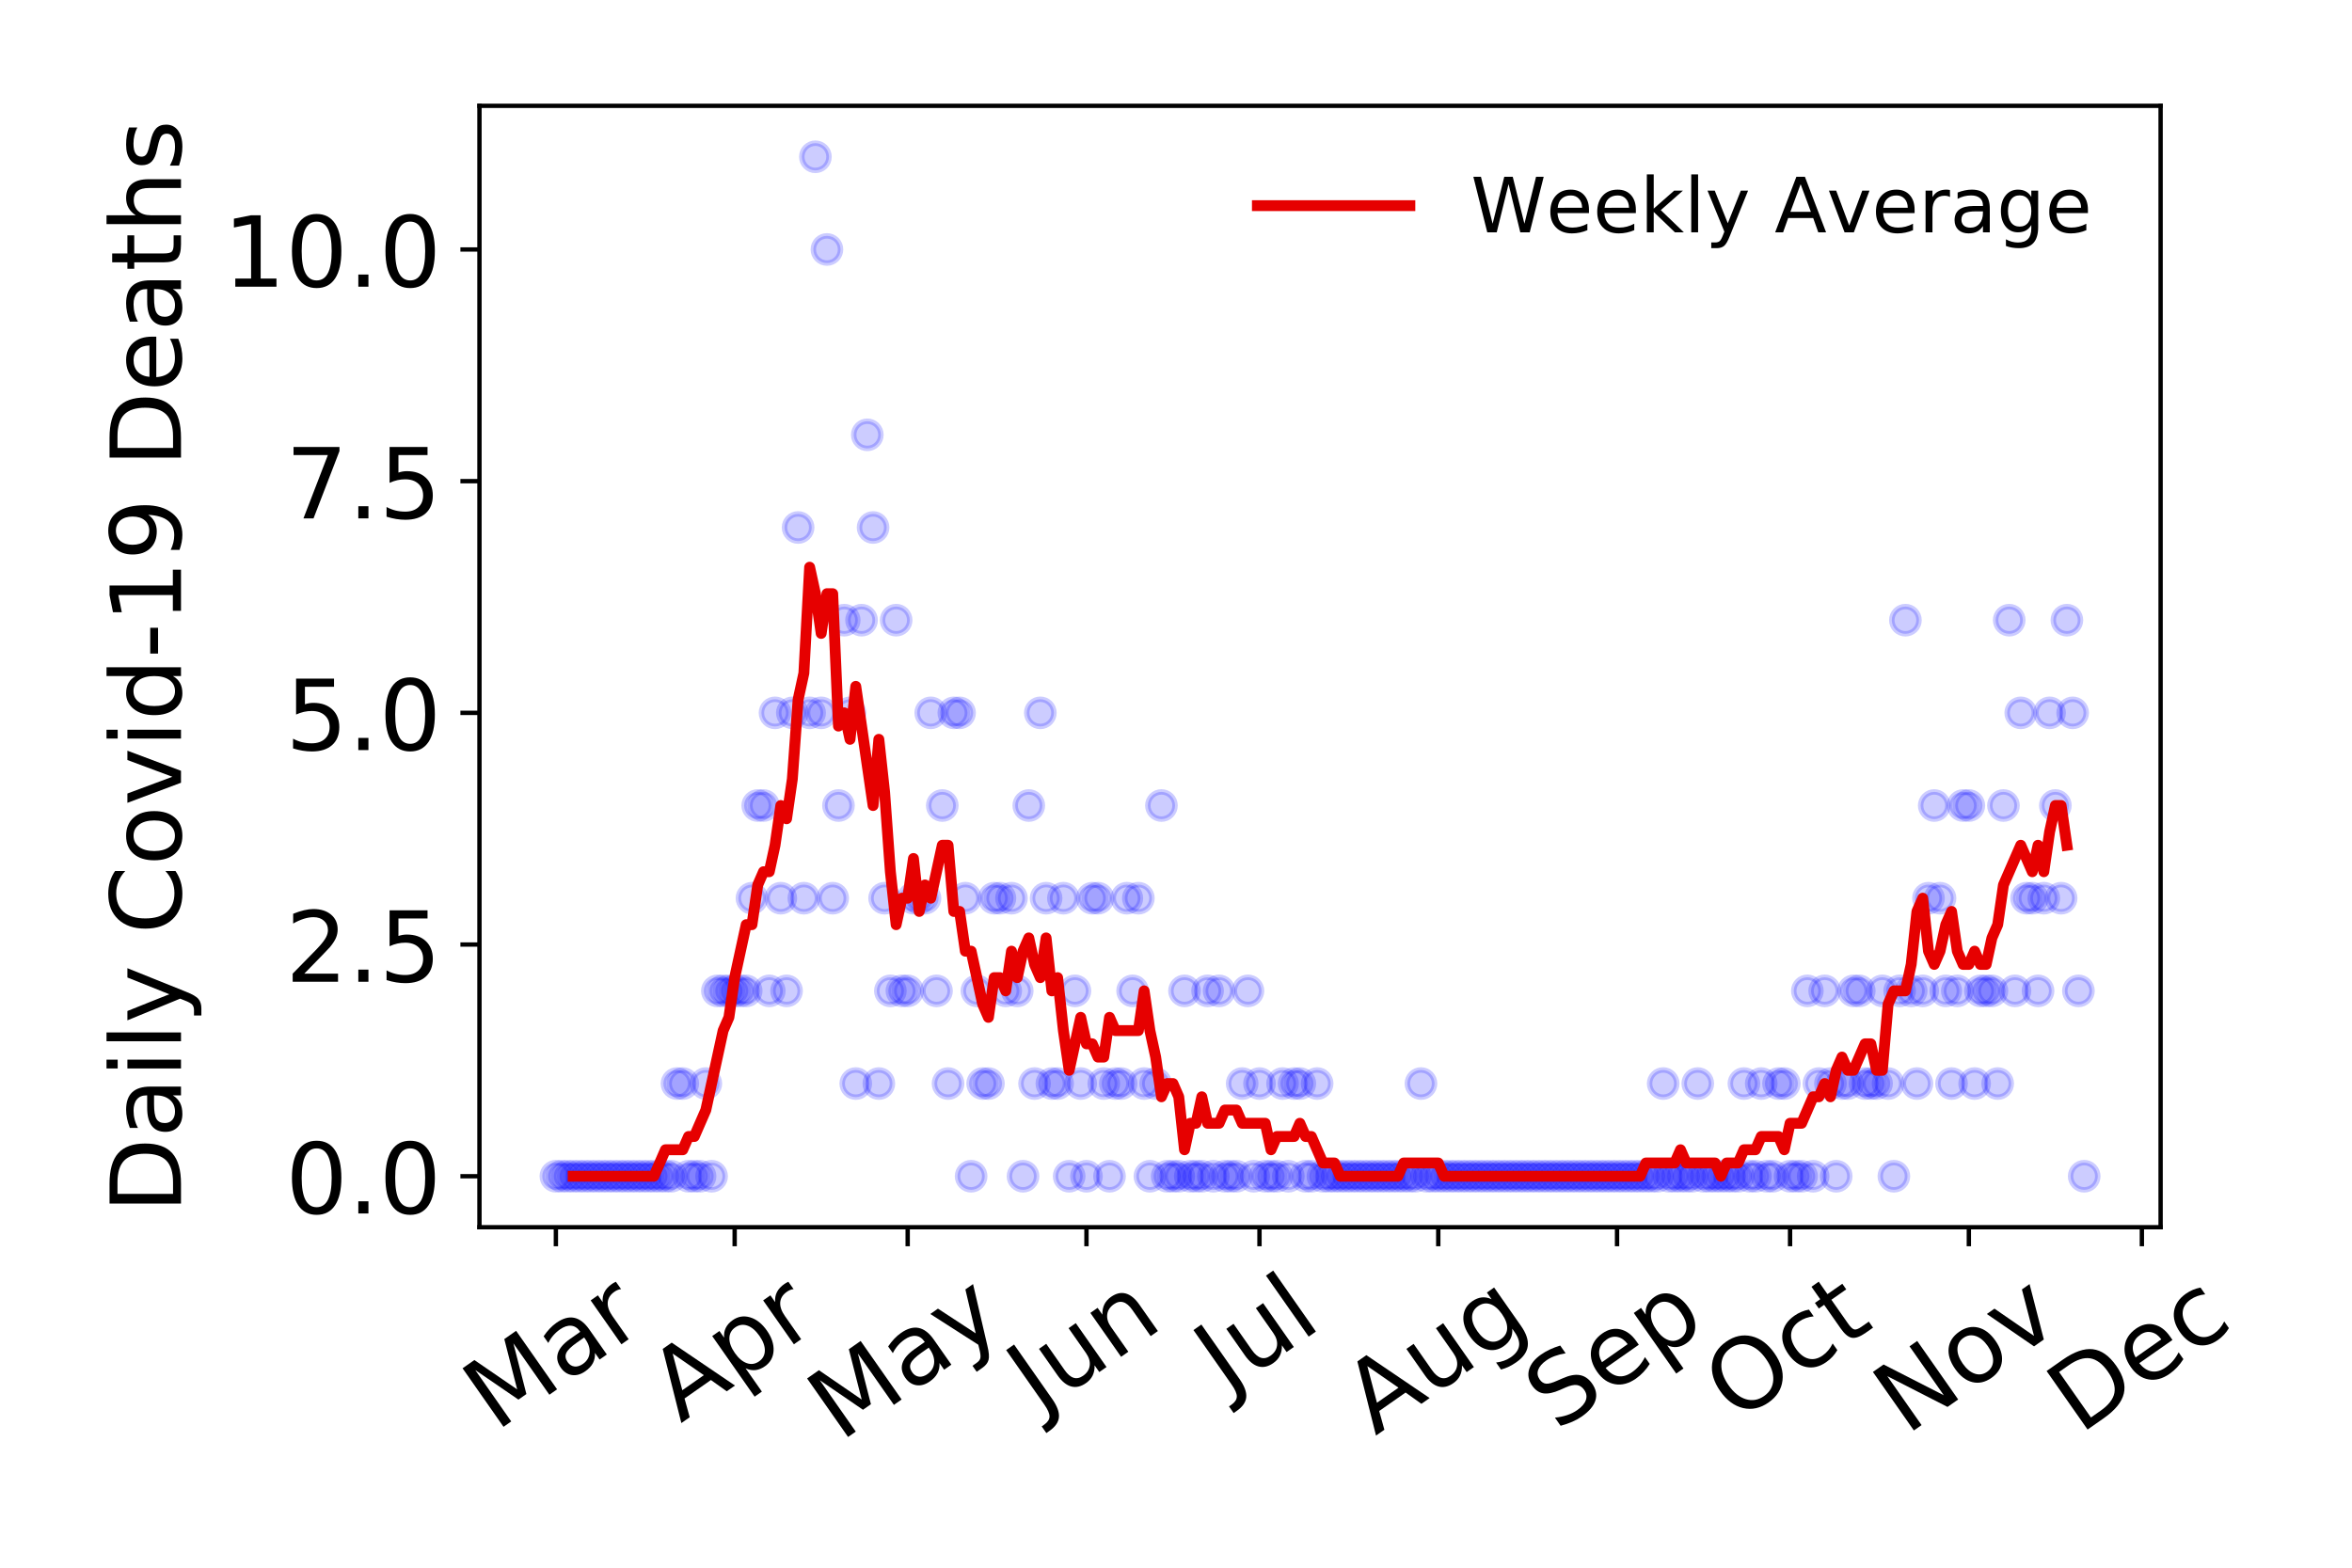 <?xml version="1.0" encoding="utf-8" standalone="no"?>
<!DOCTYPE svg PUBLIC "-//W3C//DTD SVG 1.1//EN"
  "http://www.w3.org/Graphics/SVG/1.1/DTD/svg11.dtd">
<!-- Created with matplotlib (https://matplotlib.org/) -->
<svg height="288pt" version="1.1" viewBox="0 0 432 288" width="432pt" xmlns="http://www.w3.org/2000/svg" xmlns:xlink="http://www.w3.org/1999/xlink">
 <defs>
  <style type="text/css">
*{stroke-linecap:butt;stroke-linejoin:round;}
  </style>
 </defs>
 <g id="figure_1">
  <g id="patch_1">
   <path d="M 0 288 
L 432 288 
L 432 0 
L 0 0 
z
" style="fill:#ffffff;"/>
  </g>
  <g id="axes_1">
   <g id="patch_2">
    <path d="M 88.065 225.45 
L 396.847 225.45 
L 396.847 19.44 
L 88.065 19.44 
z
" style="fill:#ffffff;"/>
   </g>
   <g id="matplotlib.axis_1">
    <g id="xtick_1">
     <g id="line2d_1">
      <defs>
       <path d="M 0 0 
L 0 3.5 
" id="m8e335e0a6b" style="stroke:#000000;stroke-width:0.8;"/>
      </defs>
      <g>
       <use style="stroke:#000000;stroke-width:0.8;" x="102.101" xlink:href="#m8e335e0a6b" y="225.45"/>
      </g>
     </g>
     <g id="text_1">
      <!-- Mar -->
      <defs>
       <path d="M 9.812 72.906 
L 24.516 72.906 
L 43.109 23.297 
L 61.812 72.906 
L 76.516 72.906 
L 76.516 0 
L 66.891 0 
L 66.891 64.016 
L 48.094 14.016 
L 38.188 14.016 
L 19.391 64.016 
L 19.391 0 
L 9.812 0 
z
" id="DejaVuSans-77"/>
       <path d="M 34.281 27.484 
Q 23.391 27.484 19.188 25 
Q 14.984 22.516 14.984 16.5 
Q 14.984 11.719 18.141 8.906 
Q 21.297 6.109 26.703 6.109 
Q 34.188 6.109 38.703 11.406 
Q 43.219 16.703 43.219 25.484 
L 43.219 27.484 
z
M 52.203 31.203 
L 52.203 0 
L 43.219 0 
L 43.219 8.297 
Q 40.141 3.328 35.547 0.953 
Q 30.953 -1.422 24.312 -1.422 
Q 15.922 -1.422 10.953 3.297 
Q 6 8.016 6 15.922 
Q 6 25.141 12.172 29.828 
Q 18.359 34.516 30.609 34.516 
L 43.219 34.516 
L 43.219 35.406 
Q 43.219 41.609 39.141 45 
Q 35.062 48.391 27.688 48.391 
Q 23 48.391 18.547 47.266 
Q 14.109 46.141 10.016 43.891 
L 10.016 52.203 
Q 14.938 54.109 19.578 55.047 
Q 24.219 56 28.609 56 
Q 40.484 56 46.344 49.844 
Q 52.203 43.703 52.203 31.203 
z
" id="DejaVuSans-97"/>
       <path d="M 41.109 46.297 
Q 39.594 47.172 37.812 47.578 
Q 36.031 48 33.891 48 
Q 26.266 48 22.188 43.047 
Q 18.109 38.094 18.109 28.812 
L 18.109 0 
L 9.078 0 
L 9.078 54.688 
L 18.109 54.688 
L 18.109 46.188 
Q 20.953 51.172 25.484 53.578 
Q 30.031 56 36.531 56 
Q 37.453 56 38.578 55.875 
Q 39.703 55.766 41.062 55.516 
z
" id="DejaVuSans-114"/>
      </defs>
      <g transform="translate(91.04 263.132)rotate(-35)scale(0.18 -0.18)">
       <use xlink:href="#DejaVuSans-77"/>
       <use x="86.279" xlink:href="#DejaVuSans-97"/>
       <use x="147.559" xlink:href="#DejaVuSans-114"/>
      </g>
     </g>
    </g>
    <g id="xtick_2">
     <g id="line2d_2">
      <g>
       <use style="stroke:#000000;stroke-width:0.8;" x="134.938" xlink:href="#m8e335e0a6b" y="225.45"/>
      </g>
     </g>
     <g id="text_2">
      <!-- Apr -->
      <defs>
       <path d="M 34.188 63.188 
L 20.797 26.906 
L 47.609 26.906 
z
M 28.609 72.906 
L 39.797 72.906 
L 67.578 0 
L 57.328 0 
L 50.688 18.703 
L 17.828 18.703 
L 11.188 0 
L 0.781 0 
z
" id="DejaVuSans-65"/>
       <path d="M 18.109 8.203 
L 18.109 -20.797 
L 9.078 -20.797 
L 9.078 54.688 
L 18.109 54.688 
L 18.109 46.391 
Q 20.953 51.266 25.266 53.625 
Q 29.594 56 35.594 56 
Q 45.562 56 51.781 48.094 
Q 58.016 40.188 58.016 27.297 
Q 58.016 14.406 51.781 6.484 
Q 45.562 -1.422 35.594 -1.422 
Q 29.594 -1.422 25.266 0.953 
Q 20.953 3.328 18.109 8.203 
z
M 48.688 27.297 
Q 48.688 37.203 44.609 42.844 
Q 40.531 48.484 33.406 48.484 
Q 26.266 48.484 22.188 42.844 
Q 18.109 37.203 18.109 27.297 
Q 18.109 17.391 22.188 11.75 
Q 26.266 6.109 33.406 6.109 
Q 40.531 6.109 44.609 11.75 
Q 48.688 17.391 48.688 27.297 
z
" id="DejaVuSans-112"/>
      </defs>
      <g transform="translate(125.033 261.514)rotate(-35)scale(0.18 -0.18)">
       <use xlink:href="#DejaVuSans-65"/>
       <use x="68.408" xlink:href="#DejaVuSans-112"/>
       <use x="131.885" xlink:href="#DejaVuSans-114"/>
      </g>
     </g>
    </g>
    <g id="xtick_3">
     <g id="line2d_3">
      <g>
       <use style="stroke:#000000;stroke-width:0.8;" x="166.717" xlink:href="#m8e335e0a6b" y="225.45"/>
      </g>
     </g>
     <g id="text_3">
      <!-- May -->
      <defs>
       <path d="M 32.172 -5.078 
Q 28.375 -14.844 24.75 -17.812 
Q 21.141 -20.797 15.094 -20.797 
L 7.906 -20.797 
L 7.906 -13.281 
L 13.188 -13.281 
Q 16.891 -13.281 18.938 -11.516 
Q 21 -9.766 23.484 -3.219 
L 25.094 0.875 
L 2.984 54.688 
L 12.5 54.688 
L 29.594 11.922 
L 46.688 54.688 
L 56.203 54.688 
z
" id="DejaVuSans-121"/>
      </defs>
      <g transform="translate(154.323 264.999)rotate(-35)scale(0.18 -0.18)">
       <use xlink:href="#DejaVuSans-77"/>
       <use x="86.279" xlink:href="#DejaVuSans-97"/>
       <use x="147.559" xlink:href="#DejaVuSans-121"/>
      </g>
     </g>
    </g>
    <g id="xtick_4">
     <g id="line2d_4">
      <g>
       <use style="stroke:#000000;stroke-width:0.8;" x="199.555" xlink:href="#m8e335e0a6b" y="225.45"/>
      </g>
     </g>
     <g id="text_4">
      <!-- Jun -->
      <defs>
       <path d="M 9.812 72.906 
L 19.672 72.906 
L 19.672 5.078 
Q 19.672 -8.109 14.672 -14.062 
Q 9.672 -20.016 -1.422 -20.016 
L -5.172 -20.016 
L -5.172 -11.719 
L -2.094 -11.719 
Q 4.438 -11.719 7.125 -8.047 
Q 9.812 -4.391 9.812 5.078 
z
" id="DejaVuSans-74"/>
       <path d="M 8.5 21.578 
L 8.5 54.688 
L 17.484 54.688 
L 17.484 21.922 
Q 17.484 14.156 20.5 10.266 
Q 23.531 6.391 29.594 6.391 
Q 36.859 6.391 41.078 11.031 
Q 45.312 15.672 45.312 23.688 
L 45.312 54.688 
L 54.297 54.688 
L 54.297 0 
L 45.312 0 
L 45.312 8.406 
Q 42.047 3.422 37.719 1 
Q 33.406 -1.422 27.688 -1.422 
Q 18.266 -1.422 13.375 4.438 
Q 8.5 10.297 8.5 21.578 
z
M 31.109 56 
z
" id="DejaVuSans-117"/>
       <path d="M 54.891 33.016 
L 54.891 0 
L 45.906 0 
L 45.906 32.719 
Q 45.906 40.484 42.875 44.328 
Q 39.844 48.188 33.797 48.188 
Q 26.516 48.188 22.312 43.547 
Q 18.109 38.922 18.109 30.906 
L 18.109 0 
L 9.078 0 
L 9.078 54.688 
L 18.109 54.688 
L 18.109 46.188 
Q 21.344 51.125 25.703 53.562 
Q 30.078 56 35.797 56 
Q 45.219 56 50.047 50.172 
Q 54.891 44.344 54.891 33.016 
z
" id="DejaVuSans-110"/>
      </defs>
      <g transform="translate(190.884 259.785)rotate(-35)scale(0.18 -0.18)">
       <use xlink:href="#DejaVuSans-74"/>
       <use x="29.492" xlink:href="#DejaVuSans-117"/>
       <use x="92.871" xlink:href="#DejaVuSans-110"/>
      </g>
     </g>
    </g>
    <g id="xtick_5">
     <g id="line2d_5">
      <g>
       <use style="stroke:#000000;stroke-width:0.8;" x="231.333" xlink:href="#m8e335e0a6b" y="225.45"/>
      </g>
     </g>
     <g id="text_5">
      <!-- Jul -->
      <defs>
       <path d="M 9.422 75.984 
L 18.406 75.984 
L 18.406 0 
L 9.422 0 
z
" id="DejaVuSans-108"/>
      </defs>
      <g transform="translate(225.287 256.11)rotate(-35)scale(0.18 -0.18)">
       <use xlink:href="#DejaVuSans-74"/>
       <use x="29.492" xlink:href="#DejaVuSans-117"/>
       <use x="92.871" xlink:href="#DejaVuSans-108"/>
      </g>
     </g>
    </g>
    <g id="xtick_6">
     <g id="line2d_6">
      <g>
       <use style="stroke:#000000;stroke-width:0.8;" x="264.171" xlink:href="#m8e335e0a6b" y="225.45"/>
      </g>
     </g>
     <g id="text_6">
      <!-- Aug -->
      <defs>
       <path d="M 45.406 27.984 
Q 45.406 37.75 41.375 43.109 
Q 37.359 48.484 30.078 48.484 
Q 22.859 48.484 18.828 43.109 
Q 14.797 37.75 14.797 27.984 
Q 14.797 18.266 18.828 12.891 
Q 22.859 7.516 30.078 7.516 
Q 37.359 7.516 41.375 12.891 
Q 45.406 18.266 45.406 27.984 
z
M 54.391 6.781 
Q 54.391 -7.172 48.188 -13.984 
Q 42 -20.797 29.203 -20.797 
Q 24.469 -20.797 20.266 -20.094 
Q 16.062 -19.391 12.109 -17.922 
L 12.109 -9.188 
Q 16.062 -11.328 19.922 -12.344 
Q 23.781 -13.375 27.781 -13.375 
Q 36.625 -13.375 41.016 -8.766 
Q 45.406 -4.156 45.406 5.172 
L 45.406 9.625 
Q 42.625 4.781 38.281 2.391 
Q 33.938 0 27.875 0 
Q 17.828 0 11.672 7.656 
Q 5.516 15.328 5.516 27.984 
Q 5.516 40.672 11.672 48.328 
Q 17.828 56 27.875 56 
Q 33.938 56 38.281 53.609 
Q 42.625 51.219 45.406 46.391 
L 45.406 54.688 
L 54.391 54.688 
z
" id="DejaVuSans-103"/>
      </defs>
      <g transform="translate(252.624 263.813)rotate(-35)scale(0.18 -0.18)">
       <use xlink:href="#DejaVuSans-65"/>
       <use x="68.408" xlink:href="#DejaVuSans-117"/>
       <use x="131.787" xlink:href="#DejaVuSans-103"/>
      </g>
     </g>
    </g>
    <g id="xtick_7">
     <g id="line2d_7">
      <g>
       <use style="stroke:#000000;stroke-width:0.8;" x="297.009" xlink:href="#m8e335e0a6b" y="225.45"/>
      </g>
     </g>
     <g id="text_7">
      <!-- Sep -->
      <defs>
       <path d="M 53.516 70.516 
L 53.516 60.891 
Q 47.906 63.578 42.922 64.891 
Q 37.938 66.219 33.297 66.219 
Q 25.25 66.219 20.875 63.094 
Q 16.5 59.969 16.5 54.203 
Q 16.5 49.359 19.406 46.891 
Q 22.312 44.438 30.422 42.922 
L 36.375 41.703 
Q 47.406 39.594 52.656 34.297 
Q 57.906 29 57.906 20.125 
Q 57.906 9.516 50.797 4.047 
Q 43.703 -1.422 29.984 -1.422 
Q 24.812 -1.422 18.969 -0.25 
Q 13.141 0.922 6.891 3.219 
L 6.891 13.375 
Q 12.891 10.016 18.656 8.297 
Q 24.422 6.594 29.984 6.594 
Q 38.422 6.594 43.016 9.906 
Q 47.609 13.234 47.609 19.391 
Q 47.609 24.75 44.312 27.781 
Q 41.016 30.812 33.5 32.328 
L 27.484 33.5 
Q 16.453 35.688 11.516 40.375 
Q 6.594 45.062 6.594 53.422 
Q 6.594 63.094 13.406 68.656 
Q 20.219 74.219 32.172 74.219 
Q 37.312 74.219 42.625 73.281 
Q 47.953 72.359 53.516 70.516 
z
" id="DejaVuSans-83"/>
       <path d="M 56.203 29.594 
L 56.203 25.203 
L 14.891 25.203 
Q 15.484 15.922 20.484 11.062 
Q 25.484 6.203 34.422 6.203 
Q 39.594 6.203 44.453 7.469 
Q 49.312 8.734 54.109 11.281 
L 54.109 2.781 
Q 49.266 0.734 44.188 -0.344 
Q 39.109 -1.422 33.891 -1.422 
Q 20.797 -1.422 13.156 6.188 
Q 5.516 13.812 5.516 26.812 
Q 5.516 40.234 12.766 48.109 
Q 20.016 56 32.328 56 
Q 43.359 56 49.781 48.891 
Q 56.203 41.797 56.203 29.594 
z
M 47.219 32.234 
Q 47.125 39.594 43.094 43.984 
Q 39.062 48.391 32.422 48.391 
Q 24.906 48.391 20.391 44.141 
Q 15.875 39.891 15.188 32.172 
z
" id="DejaVuSans-101"/>
      </defs>
      <g transform="translate(285.961 263.115)rotate(-35)scale(0.18 -0.18)">
       <use xlink:href="#DejaVuSans-83"/>
       <use x="63.477" xlink:href="#DejaVuSans-101"/>
       <use x="125" xlink:href="#DejaVuSans-112"/>
      </g>
     </g>
    </g>
    <g id="xtick_8">
     <g id="line2d_8">
      <g>
       <use style="stroke:#000000;stroke-width:0.8;" x="328.788" xlink:href="#m8e335e0a6b" y="225.45"/>
      </g>
     </g>
     <g id="text_8">
      <!-- Oct -->
      <defs>
       <path d="M 39.406 66.219 
Q 28.656 66.219 22.328 58.203 
Q 16.016 50.203 16.016 36.375 
Q 16.016 22.609 22.328 14.594 
Q 28.656 6.594 39.406 6.594 
Q 50.141 6.594 56.422 14.594 
Q 62.703 22.609 62.703 36.375 
Q 62.703 50.203 56.422 58.203 
Q 50.141 66.219 39.406 66.219 
z
M 39.406 74.219 
Q 54.734 74.219 63.906 63.938 
Q 73.094 53.656 73.094 36.375 
Q 73.094 19.141 63.906 8.859 
Q 54.734 -1.422 39.406 -1.422 
Q 24.031 -1.422 14.812 8.828 
Q 5.609 19.094 5.609 36.375 
Q 5.609 53.656 14.812 63.938 
Q 24.031 74.219 39.406 74.219 
z
" id="DejaVuSans-79"/>
       <path d="M 48.781 52.594 
L 48.781 44.188 
Q 44.969 46.297 41.141 47.344 
Q 37.312 48.391 33.406 48.391 
Q 24.656 48.391 19.812 42.844 
Q 14.984 37.312 14.984 27.297 
Q 14.984 17.281 19.812 11.734 
Q 24.656 6.203 33.406 6.203 
Q 37.312 6.203 41.141 7.25 
Q 44.969 8.297 48.781 10.406 
L 48.781 2.094 
Q 45.016 0.344 40.984 -0.531 
Q 36.969 -1.422 32.422 -1.422 
Q 20.062 -1.422 12.781 6.344 
Q 5.516 14.109 5.516 27.297 
Q 5.516 40.672 12.859 48.328 
Q 20.219 56 33.016 56 
Q 37.156 56 41.109 55.141 
Q 45.062 54.297 48.781 52.594 
z
" id="DejaVuSans-99"/>
       <path d="M 18.312 70.219 
L 18.312 54.688 
L 36.812 54.688 
L 36.812 47.703 
L 18.312 47.703 
L 18.312 18.016 
Q 18.312 11.328 20.141 9.422 
Q 21.969 7.516 27.594 7.516 
L 36.812 7.516 
L 36.812 0 
L 27.594 0 
Q 17.188 0 13.234 3.875 
Q 9.281 7.766 9.281 18.016 
L 9.281 47.703 
L 2.688 47.703 
L 2.688 54.688 
L 9.281 54.688 
L 9.281 70.219 
z
" id="DejaVuSans-116"/>
      </defs>
      <g transform="translate(318.889 261.505)rotate(-35)scale(0.18 -0.18)">
       <use xlink:href="#DejaVuSans-79"/>
       <use x="78.711" xlink:href="#DejaVuSans-99"/>
       <use x="133.691" xlink:href="#DejaVuSans-116"/>
      </g>
     </g>
    </g>
    <g id="xtick_9">
     <g id="line2d_9">
      <g>
       <use style="stroke:#000000;stroke-width:0.8;" x="361.625" xlink:href="#m8e335e0a6b" y="225.45"/>
      </g>
     </g>
     <g id="text_9">
      <!-- Nov -->
      <defs>
       <path d="M 9.812 72.906 
L 23.094 72.906 
L 55.422 11.922 
L 55.422 72.906 
L 64.984 72.906 
L 64.984 0 
L 51.703 0 
L 19.391 60.984 
L 19.391 0 
L 9.812 0 
z
" id="DejaVuSans-78"/>
       <path d="M 30.609 48.391 
Q 23.391 48.391 19.188 42.75 
Q 14.984 37.109 14.984 27.297 
Q 14.984 17.484 19.156 11.844 
Q 23.344 6.203 30.609 6.203 
Q 37.797 6.203 41.984 11.859 
Q 46.188 17.531 46.188 27.297 
Q 46.188 37.016 41.984 42.703 
Q 37.797 48.391 30.609 48.391 
z
M 30.609 56 
Q 42.328 56 49.016 48.375 
Q 55.719 40.766 55.719 27.297 
Q 55.719 13.875 49.016 6.219 
Q 42.328 -1.422 30.609 -1.422 
Q 18.844 -1.422 12.172 6.219 
Q 5.516 13.875 5.516 27.297 
Q 5.516 40.766 12.172 48.375 
Q 18.844 56 30.609 56 
z
" id="DejaVuSans-111"/>
       <path d="M 2.984 54.688 
L 12.5 54.688 
L 29.594 8.797 
L 46.688 54.688 
L 56.203 54.688 
L 35.688 0 
L 23.484 0 
z
" id="DejaVuSans-118"/>
      </defs>
      <g transform="translate(350.084 263.805)rotate(-35)scale(0.18 -0.18)">
       <use xlink:href="#DejaVuSans-78"/>
       <use x="74.805" xlink:href="#DejaVuSans-111"/>
       <use x="135.986" xlink:href="#DejaVuSans-118"/>
      </g>
     </g>
    </g>
    <g id="xtick_10">
     <g id="line2d_10">
      <g>
       <use style="stroke:#000000;stroke-width:0.8;" x="393.404" xlink:href="#m8e335e0a6b" y="225.45"/>
      </g>
     </g>
     <g id="text_10">
      <!-- Dec -->
      <defs>
       <path d="M 19.672 64.797 
L 19.672 8.109 
L 31.594 8.109 
Q 46.688 8.109 53.688 14.938 
Q 60.688 21.781 60.688 36.531 
Q 60.688 51.172 53.688 57.984 
Q 46.688 64.797 31.594 64.797 
z
M 9.812 72.906 
L 30.078 72.906 
Q 51.266 72.906 61.172 64.094 
Q 71.094 55.281 71.094 36.531 
Q 71.094 17.672 61.125 8.828 
Q 51.172 0 30.078 0 
L 9.812 0 
z
" id="DejaVuSans-68"/>
      </defs>
      <g transform="translate(381.986 263.633)rotate(-35)scale(0.18 -0.18)">
       <use xlink:href="#DejaVuSans-68"/>
       <use x="77.002" xlink:href="#DejaVuSans-101"/>
       <use x="138.525" xlink:href="#DejaVuSans-99"/>
      </g>
     </g>
    </g>
   </g>
   <g id="matplotlib.axis_2">
    <g id="ytick_1">
     <g id="line2d_11">
      <defs>
       <path d="M 0 0 
L -3.5 0 
" id="m90ef0eeb9b" style="stroke:#000000;stroke-width:0.8;"/>
      </defs>
      <g>
       <use style="stroke:#000000;stroke-width:0.8;" x="88.065" xlink:href="#m90ef0eeb9b" y="216.085"/>
      </g>
     </g>
     <g id="text_11">
      <!-- 0.0 -->
      <defs>
       <path d="M 31.781 66.406 
Q 24.172 66.406 20.328 58.906 
Q 16.5 51.422 16.5 36.375 
Q 16.5 21.391 20.328 13.891 
Q 24.172 6.391 31.781 6.391 
Q 39.453 6.391 43.281 13.891 
Q 47.125 21.391 47.125 36.375 
Q 47.125 51.422 43.281 58.906 
Q 39.453 66.406 31.781 66.406 
z
M 31.781 74.219 
Q 44.047 74.219 50.516 64.516 
Q 56.984 54.828 56.984 36.375 
Q 56.984 17.969 50.516 8.266 
Q 44.047 -1.422 31.781 -1.422 
Q 19.531 -1.422 13.062 8.266 
Q 6.594 17.969 6.594 36.375 
Q 6.594 54.828 13.062 64.516 
Q 19.531 74.219 31.781 74.219 
z
" id="DejaVuSans-48"/>
       <path d="M 10.688 12.406 
L 21 12.406 
L 21 0 
L 10.688 0 
z
" id="DejaVuSans-46"/>
      </defs>
      <g transform="translate(52.439 222.924)scale(0.18 -0.18)">
       <use xlink:href="#DejaVuSans-48"/>
       <use x="63.623" xlink:href="#DejaVuSans-46"/>
       <use x="95.41" xlink:href="#DejaVuSans-48"/>
      </g>
     </g>
    </g>
    <g id="ytick_2">
     <g id="line2d_12">
      <g>
       <use style="stroke:#000000;stroke-width:0.8;" x="88.065" xlink:href="#m90ef0eeb9b" y="173.522"/>
      </g>
     </g>
     <g id="text_12">
      <!-- 2.5 -->
      <defs>
       <path d="M 19.188 8.297 
L 53.609 8.297 
L 53.609 0 
L 7.328 0 
L 7.328 8.297 
Q 12.938 14.109 22.625 23.891 
Q 32.328 33.688 34.812 36.531 
Q 39.547 41.844 41.422 45.531 
Q 43.312 49.219 43.312 52.781 
Q 43.312 58.594 39.234 62.25 
Q 35.156 65.922 28.609 65.922 
Q 23.969 65.922 18.812 64.312 
Q 13.672 62.703 7.812 59.422 
L 7.812 69.391 
Q 13.766 71.781 18.938 73 
Q 24.125 74.219 28.422 74.219 
Q 39.75 74.219 46.484 68.547 
Q 53.219 62.891 53.219 53.422 
Q 53.219 48.922 51.531 44.891 
Q 49.859 40.875 45.406 35.406 
Q 44.188 33.984 37.641 27.219 
Q 31.109 20.453 19.188 8.297 
z
" id="DejaVuSans-50"/>
       <path d="M 10.797 72.906 
L 49.516 72.906 
L 49.516 64.594 
L 19.828 64.594 
L 19.828 46.734 
Q 21.969 47.469 24.109 47.828 
Q 26.266 48.188 28.422 48.188 
Q 40.625 48.188 47.75 41.5 
Q 54.891 34.812 54.891 23.391 
Q 54.891 11.625 47.562 5.094 
Q 40.234 -1.422 26.906 -1.422 
Q 22.312 -1.422 17.547 -0.641 
Q 12.797 0.141 7.719 1.703 
L 7.719 11.625 
Q 12.109 9.234 16.797 8.062 
Q 21.484 6.891 26.703 6.891 
Q 35.156 6.891 40.078 11.328 
Q 45.016 15.766 45.016 23.391 
Q 45.016 31 40.078 35.438 
Q 35.156 39.891 26.703 39.891 
Q 22.75 39.891 18.812 39.016 
Q 14.891 38.141 10.797 36.281 
z
" id="DejaVuSans-53"/>
      </defs>
      <g transform="translate(52.439 180.36)scale(0.18 -0.18)">
       <use xlink:href="#DejaVuSans-50"/>
       <use x="63.623" xlink:href="#DejaVuSans-46"/>
       <use x="95.41" xlink:href="#DejaVuSans-53"/>
      </g>
     </g>
    </g>
    <g id="ytick_3">
     <g id="line2d_13">
      <g>
       <use style="stroke:#000000;stroke-width:0.8;" x="88.065" xlink:href="#m90ef0eeb9b" y="130.958"/>
      </g>
     </g>
     <g id="text_13">
      <!-- 5.0 -->
      <g transform="translate(52.439 137.796)scale(0.18 -0.18)">
       <use xlink:href="#DejaVuSans-53"/>
       <use x="63.623" xlink:href="#DejaVuSans-46"/>
       <use x="95.41" xlink:href="#DejaVuSans-48"/>
      </g>
     </g>
    </g>
    <g id="ytick_4">
     <g id="line2d_14">
      <g>
       <use style="stroke:#000000;stroke-width:0.8;" x="88.065" xlink:href="#m90ef0eeb9b" y="88.394"/>
      </g>
     </g>
     <g id="text_14">
      <!-- 7.5 -->
      <defs>
       <path d="M 8.203 72.906 
L 55.078 72.906 
L 55.078 68.703 
L 28.609 0 
L 18.312 0 
L 43.219 64.594 
L 8.203 64.594 
z
" id="DejaVuSans-55"/>
      </defs>
      <g transform="translate(52.439 95.232)scale(0.18 -0.18)">
       <use xlink:href="#DejaVuSans-55"/>
       <use x="63.623" xlink:href="#DejaVuSans-46"/>
       <use x="95.41" xlink:href="#DejaVuSans-53"/>
      </g>
     </g>
    </g>
    <g id="ytick_5">
     <g id="line2d_15">
      <g>
       <use style="stroke:#000000;stroke-width:0.8;" x="88.065" xlink:href="#m90ef0eeb9b" y="45.83"/>
      </g>
     </g>
     <g id="text_15">
      <!-- 10.0 -->
      <defs>
       <path d="M 12.406 8.297 
L 28.516 8.297 
L 28.516 63.922 
L 10.984 60.406 
L 10.984 69.391 
L 28.422 72.906 
L 38.281 72.906 
L 38.281 8.297 
L 54.391 8.297 
L 54.391 0 
L 12.406 0 
z
" id="DejaVuSans-49"/>
      </defs>
      <g transform="translate(40.987 52.668)scale(0.18 -0.18)">
       <use xlink:href="#DejaVuSans-49"/>
       <use x="63.623" xlink:href="#DejaVuSans-48"/>
       <use x="127.246" xlink:href="#DejaVuSans-46"/>
       <use x="159.033" xlink:href="#DejaVuSans-48"/>
      </g>
     </g>
    </g>
    <g id="text_16">
     <!-- Daily Covid-19 Deaths -->
     <defs>
      <path d="M 9.422 54.688 
L 18.406 54.688 
L 18.406 0 
L 9.422 0 
z
M 9.422 75.984 
L 18.406 75.984 
L 18.406 64.594 
L 9.422 64.594 
z
" id="DejaVuSans-105"/>
      <path id="DejaVuSans-32"/>
      <path d="M 64.406 67.281 
L 64.406 56.891 
Q 59.422 61.531 53.781 63.812 
Q 48.141 66.109 41.797 66.109 
Q 29.297 66.109 22.656 58.469 
Q 16.016 50.828 16.016 36.375 
Q 16.016 21.969 22.656 14.328 
Q 29.297 6.688 41.797 6.688 
Q 48.141 6.688 53.781 8.984 
Q 59.422 11.281 64.406 15.922 
L 64.406 5.609 
Q 59.234 2.094 53.438 0.328 
Q 47.656 -1.422 41.219 -1.422 
Q 24.656 -1.422 15.125 8.703 
Q 5.609 18.844 5.609 36.375 
Q 5.609 53.953 15.125 64.078 
Q 24.656 74.219 41.219 74.219 
Q 47.75 74.219 53.531 72.484 
Q 59.328 70.75 64.406 67.281 
z
" id="DejaVuSans-67"/>
      <path d="M 45.406 46.391 
L 45.406 75.984 
L 54.391 75.984 
L 54.391 0 
L 45.406 0 
L 45.406 8.203 
Q 42.578 3.328 38.25 0.953 
Q 33.938 -1.422 27.875 -1.422 
Q 17.969 -1.422 11.734 6.484 
Q 5.516 14.406 5.516 27.297 
Q 5.516 40.188 11.734 48.094 
Q 17.969 56 27.875 56 
Q 33.938 56 38.25 53.625 
Q 42.578 51.266 45.406 46.391 
z
M 14.797 27.297 
Q 14.797 17.391 18.875 11.75 
Q 22.953 6.109 30.078 6.109 
Q 37.203 6.109 41.297 11.75 
Q 45.406 17.391 45.406 27.297 
Q 45.406 37.203 41.297 42.844 
Q 37.203 48.484 30.078 48.484 
Q 22.953 48.484 18.875 42.844 
Q 14.797 37.203 14.797 27.297 
z
" id="DejaVuSans-100"/>
      <path d="M 4.891 31.391 
L 31.203 31.391 
L 31.203 23.391 
L 4.891 23.391 
z
" id="DejaVuSans-45"/>
      <path d="M 10.984 1.516 
L 10.984 10.5 
Q 14.703 8.734 18.5 7.812 
Q 22.312 6.891 25.984 6.891 
Q 35.75 6.891 40.891 13.453 
Q 46.047 20.016 46.781 33.406 
Q 43.953 29.203 39.594 26.953 
Q 35.25 24.703 29.984 24.703 
Q 19.047 24.703 12.672 31.312 
Q 6.297 37.938 6.297 49.422 
Q 6.297 60.641 12.938 67.422 
Q 19.578 74.219 30.609 74.219 
Q 43.266 74.219 49.922 64.516 
Q 56.594 54.828 56.594 36.375 
Q 56.594 19.141 48.406 8.859 
Q 40.234 -1.422 26.422 -1.422 
Q 22.703 -1.422 18.891 -0.688 
Q 15.094 0.047 10.984 1.516 
z
M 30.609 32.422 
Q 37.25 32.422 41.125 36.953 
Q 45.016 41.5 45.016 49.422 
Q 45.016 57.281 41.125 61.844 
Q 37.25 66.406 30.609 66.406 
Q 23.969 66.406 20.094 61.844 
Q 16.219 57.281 16.219 49.422 
Q 16.219 41.5 20.094 36.953 
Q 23.969 32.422 30.609 32.422 
z
" id="DejaVuSans-57"/>
      <path d="M 54.891 33.016 
L 54.891 0 
L 45.906 0 
L 45.906 32.719 
Q 45.906 40.484 42.875 44.328 
Q 39.844 48.188 33.797 48.188 
Q 26.516 48.188 22.312 43.547 
Q 18.109 38.922 18.109 30.906 
L 18.109 0 
L 9.078 0 
L 9.078 75.984 
L 18.109 75.984 
L 18.109 46.188 
Q 21.344 51.125 25.703 53.562 
Q 30.078 56 35.797 56 
Q 45.219 56 50.047 50.172 
Q 54.891 44.344 54.891 33.016 
z
" id="DejaVuSans-104"/>
      <path d="M 44.281 53.078 
L 44.281 44.578 
Q 40.484 46.531 36.375 47.5 
Q 32.281 48.484 27.875 48.484 
Q 21.188 48.484 17.844 46.438 
Q 14.5 44.391 14.5 40.281 
Q 14.5 37.156 16.891 35.375 
Q 19.281 33.594 26.516 31.984 
L 29.594 31.297 
Q 39.156 29.25 43.188 25.516 
Q 47.219 21.781 47.219 15.094 
Q 47.219 7.469 41.188 3.016 
Q 35.156 -1.422 24.609 -1.422 
Q 20.219 -1.422 15.453 -0.562 
Q 10.688 0.297 5.422 2 
L 5.422 11.281 
Q 10.406 8.688 15.234 7.391 
Q 20.062 6.109 24.812 6.109 
Q 31.156 6.109 34.562 8.281 
Q 37.984 10.453 37.984 14.406 
Q 37.984 18.062 35.516 20.016 
Q 33.062 21.969 24.703 23.781 
L 21.578 24.516 
Q 13.234 26.266 9.516 29.906 
Q 5.812 33.547 5.812 39.891 
Q 5.812 47.609 11.281 51.797 
Q 16.75 56 26.812 56 
Q 31.781 56 36.172 55.266 
Q 40.578 54.547 44.281 53.078 
z
" id="DejaVuSans-115"/>
     </defs>
     <g transform="translate(33.243 222.874)rotate(-90)scale(0.18 -0.18)">
      <use xlink:href="#DejaVuSans-68"/>
      <use x="77.002" xlink:href="#DejaVuSans-97"/>
      <use x="138.281" xlink:href="#DejaVuSans-105"/>
      <use x="166.064" xlink:href="#DejaVuSans-108"/>
      <use x="193.848" xlink:href="#DejaVuSans-121"/>
      <use x="253.027" xlink:href="#DejaVuSans-32"/>
      <use x="284.814" xlink:href="#DejaVuSans-67"/>
      <use x="354.639" xlink:href="#DejaVuSans-111"/>
      <use x="415.82" xlink:href="#DejaVuSans-118"/>
      <use x="475" xlink:href="#DejaVuSans-105"/>
      <use x="502.783" xlink:href="#DejaVuSans-100"/>
      <use x="566.26" xlink:href="#DejaVuSans-45"/>
      <use x="602.344" xlink:href="#DejaVuSans-49"/>
      <use x="665.967" xlink:href="#DejaVuSans-57"/>
      <use x="729.59" xlink:href="#DejaVuSans-32"/>
      <use x="761.377" xlink:href="#DejaVuSans-68"/>
      <use x="838.379" xlink:href="#DejaVuSans-101"/>
      <use x="899.902" xlink:href="#DejaVuSans-97"/>
      <use x="961.182" xlink:href="#DejaVuSans-116"/>
      <use x="1000.391" xlink:href="#DejaVuSans-104"/>
      <use x="1063.77" xlink:href="#DejaVuSans-115"/>
     </g>
    </g>
   </g>
   <g id="line2d_16">
    <defs>
     <path d="M 0 2.5 
C 0.663 2.5 1.299 2.237 1.768 1.768 
C 2.237 1.299 2.5 0.663 2.5 0 
C 2.5 -0.663 2.237 -1.299 1.768 -1.768 
C 1.299 -2.237 0.663 -2.5 0 -2.5 
C -0.663 -2.5 -1.299 -2.237 -1.768 -1.768 
C -2.237 -1.299 -2.5 -0.663 -2.5 0 
C -2.5 0.663 -2.237 1.299 -1.768 1.768 
C -1.299 2.237 -0.663 2.5 0 2.5 
z
" id="me693a53e2e" style="stroke:#0000ff;stroke-opacity:0.2;"/>
    </defs>
    <g clip-path="url(#p20877fd8e7)">
     <use style="fill:#0000ff;fill-opacity:0.2;stroke:#0000ff;stroke-opacity:0.2;" x="102.101" xlink:href="#me693a53e2e" y="216.085"/>
     <use style="fill:#0000ff;fill-opacity:0.2;stroke:#0000ff;stroke-opacity:0.2;" x="103.16" xlink:href="#me693a53e2e" y="216.085"/>
     <use style="fill:#0000ff;fill-opacity:0.2;stroke:#0000ff;stroke-opacity:0.2;" x="104.219" xlink:href="#me693a53e2e" y="216.085"/>
     <use style="fill:#0000ff;fill-opacity:0.2;stroke:#0000ff;stroke-opacity:0.2;" x="105.278" xlink:href="#me693a53e2e" y="216.085"/>
     <use style="fill:#0000ff;fill-opacity:0.2;stroke:#0000ff;stroke-opacity:0.2;" x="106.338" xlink:href="#me693a53e2e" y="216.085"/>
     <use style="fill:#0000ff;fill-opacity:0.2;stroke:#0000ff;stroke-opacity:0.2;" x="107.397" xlink:href="#me693a53e2e" y="216.085"/>
     <use style="fill:#0000ff;fill-opacity:0.2;stroke:#0000ff;stroke-opacity:0.2;" x="108.456" xlink:href="#me693a53e2e" y="216.085"/>
     <use style="fill:#0000ff;fill-opacity:0.2;stroke:#0000ff;stroke-opacity:0.2;" x="109.516" xlink:href="#me693a53e2e" y="216.085"/>
     <use style="fill:#0000ff;fill-opacity:0.2;stroke:#0000ff;stroke-opacity:0.2;" x="110.575" xlink:href="#me693a53e2e" y="216.085"/>
     <use style="fill:#0000ff;fill-opacity:0.2;stroke:#0000ff;stroke-opacity:0.2;" x="111.634" xlink:href="#me693a53e2e" y="216.085"/>
     <use style="fill:#0000ff;fill-opacity:0.2;stroke:#0000ff;stroke-opacity:0.2;" x="112.693" xlink:href="#me693a53e2e" y="216.085"/>
     <use style="fill:#0000ff;fill-opacity:0.2;stroke:#0000ff;stroke-opacity:0.2;" x="113.753" xlink:href="#me693a53e2e" y="216.085"/>
     <use style="fill:#0000ff;fill-opacity:0.2;stroke:#0000ff;stroke-opacity:0.2;" x="114.812" xlink:href="#me693a53e2e" y="216.085"/>
     <use style="fill:#0000ff;fill-opacity:0.2;stroke:#0000ff;stroke-opacity:0.2;" x="115.871" xlink:href="#me693a53e2e" y="216.085"/>
     <use style="fill:#0000ff;fill-opacity:0.2;stroke:#0000ff;stroke-opacity:0.2;" x="116.931" xlink:href="#me693a53e2e" y="216.085"/>
     <use style="fill:#0000ff;fill-opacity:0.2;stroke:#0000ff;stroke-opacity:0.2;" x="117.99" xlink:href="#me693a53e2e" y="216.085"/>
     <use style="fill:#0000ff;fill-opacity:0.2;stroke:#0000ff;stroke-opacity:0.2;" x="119.049" xlink:href="#me693a53e2e" y="216.085"/>
     <use style="fill:#0000ff;fill-opacity:0.2;stroke:#0000ff;stroke-opacity:0.2;" x="120.108" xlink:href="#me693a53e2e" y="216.085"/>
     <use style="fill:#0000ff;fill-opacity:0.2;stroke:#0000ff;stroke-opacity:0.2;" x="121.168" xlink:href="#me693a53e2e" y="216.085"/>
     <use style="fill:#0000ff;fill-opacity:0.2;stroke:#0000ff;stroke-opacity:0.2;" x="122.227" xlink:href="#me693a53e2e" y="216.085"/>
     <use style="fill:#0000ff;fill-opacity:0.2;stroke:#0000ff;stroke-opacity:0.2;" x="123.286" xlink:href="#me693a53e2e" y="216.085"/>
     <use style="fill:#0000ff;fill-opacity:0.2;stroke:#0000ff;stroke-opacity:0.2;" x="124.346" xlink:href="#me693a53e2e" y="199.06"/>
     <use style="fill:#0000ff;fill-opacity:0.2;stroke:#0000ff;stroke-opacity:0.2;" x="125.405" xlink:href="#me693a53e2e" y="199.06"/>
     <use style="fill:#0000ff;fill-opacity:0.2;stroke:#0000ff;stroke-opacity:0.2;" x="126.464" xlink:href="#me693a53e2e" y="216.085"/>
     <use style="fill:#0000ff;fill-opacity:0.2;stroke:#0000ff;stroke-opacity:0.2;" x="127.523" xlink:href="#me693a53e2e" y="216.085"/>
     <use style="fill:#0000ff;fill-opacity:0.2;stroke:#0000ff;stroke-opacity:0.2;" x="128.583" xlink:href="#me693a53e2e" y="216.085"/>
     <use style="fill:#0000ff;fill-opacity:0.2;stroke:#0000ff;stroke-opacity:0.2;" x="129.642" xlink:href="#me693a53e2e" y="199.06"/>
     <use style="fill:#0000ff;fill-opacity:0.2;stroke:#0000ff;stroke-opacity:0.2;" x="130.701" xlink:href="#me693a53e2e" y="216.085"/>
     <use style="fill:#0000ff;fill-opacity:0.2;stroke:#0000ff;stroke-opacity:0.2;" x="131.761" xlink:href="#me693a53e2e" y="182.034"/>
     <use style="fill:#0000ff;fill-opacity:0.2;stroke:#0000ff;stroke-opacity:0.2;" x="132.82" xlink:href="#me693a53e2e" y="182.034"/>
     <use style="fill:#0000ff;fill-opacity:0.2;stroke:#0000ff;stroke-opacity:0.2;" x="133.879" xlink:href="#me693a53e2e" y="182.034"/>
     <use style="fill:#0000ff;fill-opacity:0.2;stroke:#0000ff;stroke-opacity:0.2;" x="134.938" xlink:href="#me693a53e2e" y="182.034"/>
     <use style="fill:#0000ff;fill-opacity:0.2;stroke:#0000ff;stroke-opacity:0.2;" x="135.998" xlink:href="#me693a53e2e" y="182.034"/>
     <use style="fill:#0000ff;fill-opacity:0.2;stroke:#0000ff;stroke-opacity:0.2;" x="137.057" xlink:href="#me693a53e2e" y="182.034"/>
     <use style="fill:#0000ff;fill-opacity:0.2;stroke:#0000ff;stroke-opacity:0.2;" x="138.116" xlink:href="#me693a53e2e" y="165.009"/>
     <use style="fill:#0000ff;fill-opacity:0.2;stroke:#0000ff;stroke-opacity:0.2;" x="139.176" xlink:href="#me693a53e2e" y="147.983"/>
     <use style="fill:#0000ff;fill-opacity:0.2;stroke:#0000ff;stroke-opacity:0.2;" x="140.235" xlink:href="#me693a53e2e" y="147.983"/>
     <use style="fill:#0000ff;fill-opacity:0.2;stroke:#0000ff;stroke-opacity:0.2;" x="141.294" xlink:href="#me693a53e2e" y="182.034"/>
     <use style="fill:#0000ff;fill-opacity:0.2;stroke:#0000ff;stroke-opacity:0.2;" x="142.353" xlink:href="#me693a53e2e" y="130.958"/>
     <use style="fill:#0000ff;fill-opacity:0.2;stroke:#0000ff;stroke-opacity:0.2;" x="143.413" xlink:href="#me693a53e2e" y="165.009"/>
     <use style="fill:#0000ff;fill-opacity:0.2;stroke:#0000ff;stroke-opacity:0.2;" x="144.472" xlink:href="#me693a53e2e" y="182.034"/>
     <use style="fill:#0000ff;fill-opacity:0.2;stroke:#0000ff;stroke-opacity:0.2;" x="145.531" xlink:href="#me693a53e2e" y="130.958"/>
     <use style="fill:#0000ff;fill-opacity:0.2;stroke:#0000ff;stroke-opacity:0.2;" x="146.591" xlink:href="#me693a53e2e" y="96.906"/>
     <use style="fill:#0000ff;fill-opacity:0.2;stroke:#0000ff;stroke-opacity:0.2;" x="147.65" xlink:href="#me693a53e2e" y="165.009"/>
     <use style="fill:#0000ff;fill-opacity:0.2;stroke:#0000ff;stroke-opacity:0.2;" x="148.709" xlink:href="#me693a53e2e" y="130.958"/>
     <use style="fill:#0000ff;fill-opacity:0.2;stroke:#0000ff;stroke-opacity:0.2;" x="149.768" xlink:href="#me693a53e2e" y="28.804"/>
     <use style="fill:#0000ff;fill-opacity:0.2;stroke:#0000ff;stroke-opacity:0.2;" x="150.828" xlink:href="#me693a53e2e" y="130.958"/>
     <use style="fill:#0000ff;fill-opacity:0.2;stroke:#0000ff;stroke-opacity:0.2;" x="151.887" xlink:href="#me693a53e2e" y="45.83"/>
     <use style="fill:#0000ff;fill-opacity:0.2;stroke:#0000ff;stroke-opacity:0.2;" x="152.946" xlink:href="#me693a53e2e" y="165.009"/>
     <use style="fill:#0000ff;fill-opacity:0.2;stroke:#0000ff;stroke-opacity:0.2;" x="154.005" xlink:href="#me693a53e2e" y="147.983"/>
     <use style="fill:#0000ff;fill-opacity:0.2;stroke:#0000ff;stroke-opacity:0.2;" x="155.065" xlink:href="#me693a53e2e" y="113.932"/>
     <use style="fill:#0000ff;fill-opacity:0.2;stroke:#0000ff;stroke-opacity:0.2;" x="156.124" xlink:href="#me693a53e2e" y="130.958"/>
     <use style="fill:#0000ff;fill-opacity:0.2;stroke:#0000ff;stroke-opacity:0.2;" x="157.183" xlink:href="#me693a53e2e" y="199.06"/>
     <use style="fill:#0000ff;fill-opacity:0.2;stroke:#0000ff;stroke-opacity:0.2;" x="158.243" xlink:href="#me693a53e2e" y="113.932"/>
     <use style="fill:#0000ff;fill-opacity:0.2;stroke:#0000ff;stroke-opacity:0.2;" x="159.302" xlink:href="#me693a53e2e" y="79.881"/>
     <use style="fill:#0000ff;fill-opacity:0.2;stroke:#0000ff;stroke-opacity:0.2;" x="160.361" xlink:href="#me693a53e2e" y="96.906"/>
     <use style="fill:#0000ff;fill-opacity:0.2;stroke:#0000ff;stroke-opacity:0.2;" x="161.42" xlink:href="#me693a53e2e" y="199.06"/>
     <use style="fill:#0000ff;fill-opacity:0.2;stroke:#0000ff;stroke-opacity:0.2;" x="162.48" xlink:href="#me693a53e2e" y="165.009"/>
     <use style="fill:#0000ff;fill-opacity:0.2;stroke:#0000ff;stroke-opacity:0.2;" x="163.539" xlink:href="#me693a53e2e" y="182.034"/>
     <use style="fill:#0000ff;fill-opacity:0.2;stroke:#0000ff;stroke-opacity:0.2;" x="164.598" xlink:href="#me693a53e2e" y="113.932"/>
     <use style="fill:#0000ff;fill-opacity:0.2;stroke:#0000ff;stroke-opacity:0.2;" x="165.658" xlink:href="#me693a53e2e" y="182.034"/>
     <use style="fill:#0000ff;fill-opacity:0.2;stroke:#0000ff;stroke-opacity:0.2;" x="166.717" xlink:href="#me693a53e2e" y="182.034"/>
     <use style="fill:#0000ff;fill-opacity:0.2;stroke:#0000ff;stroke-opacity:0.2;" x="167.776" xlink:href="#me693a53e2e" y="165.009"/>
     <use style="fill:#0000ff;fill-opacity:0.2;stroke:#0000ff;stroke-opacity:0.2;" x="168.835" xlink:href="#me693a53e2e" y="165.009"/>
     <use style="fill:#0000ff;fill-opacity:0.2;stroke:#0000ff;stroke-opacity:0.2;" x="169.895" xlink:href="#me693a53e2e" y="165.009"/>
     <use style="fill:#0000ff;fill-opacity:0.2;stroke:#0000ff;stroke-opacity:0.2;" x="170.954" xlink:href="#me693a53e2e" y="130.958"/>
     <use style="fill:#0000ff;fill-opacity:0.2;stroke:#0000ff;stroke-opacity:0.2;" x="172.013" xlink:href="#me693a53e2e" y="182.034"/>
     <use style="fill:#0000ff;fill-opacity:0.2;stroke:#0000ff;stroke-opacity:0.2;" x="173.073" xlink:href="#me693a53e2e" y="147.983"/>
     <use style="fill:#0000ff;fill-opacity:0.2;stroke:#0000ff;stroke-opacity:0.2;" x="174.132" xlink:href="#me693a53e2e" y="199.06"/>
     <use style="fill:#0000ff;fill-opacity:0.2;stroke:#0000ff;stroke-opacity:0.2;" x="175.191" xlink:href="#me693a53e2e" y="130.958"/>
     <use style="fill:#0000ff;fill-opacity:0.2;stroke:#0000ff;stroke-opacity:0.2;" x="176.25" xlink:href="#me693a53e2e" y="130.958"/>
     <use style="fill:#0000ff;fill-opacity:0.2;stroke:#0000ff;stroke-opacity:0.2;" x="177.31" xlink:href="#me693a53e2e" y="165.009"/>
     <use style="fill:#0000ff;fill-opacity:0.2;stroke:#0000ff;stroke-opacity:0.2;" x="178.369" xlink:href="#me693a53e2e" y="216.085"/>
     <use style="fill:#0000ff;fill-opacity:0.2;stroke:#0000ff;stroke-opacity:0.2;" x="179.428" xlink:href="#me693a53e2e" y="182.034"/>
     <use style="fill:#0000ff;fill-opacity:0.2;stroke:#0000ff;stroke-opacity:0.2;" x="180.488" xlink:href="#me693a53e2e" y="199.06"/>
     <use style="fill:#0000ff;fill-opacity:0.2;stroke:#0000ff;stroke-opacity:0.2;" x="181.547" xlink:href="#me693a53e2e" y="199.06"/>
     <use style="fill:#0000ff;fill-opacity:0.2;stroke:#0000ff;stroke-opacity:0.2;" x="182.606" xlink:href="#me693a53e2e" y="165.009"/>
     <use style="fill:#0000ff;fill-opacity:0.2;stroke:#0000ff;stroke-opacity:0.2;" x="183.665" xlink:href="#me693a53e2e" y="165.009"/>
     <use style="fill:#0000ff;fill-opacity:0.2;stroke:#0000ff;stroke-opacity:0.2;" x="184.725" xlink:href="#me693a53e2e" y="182.034"/>
     <use style="fill:#0000ff;fill-opacity:0.2;stroke:#0000ff;stroke-opacity:0.2;" x="185.784" xlink:href="#me693a53e2e" y="165.009"/>
     <use style="fill:#0000ff;fill-opacity:0.2;stroke:#0000ff;stroke-opacity:0.2;" x="186.843" xlink:href="#me693a53e2e" y="182.034"/>
     <use style="fill:#0000ff;fill-opacity:0.2;stroke:#0000ff;stroke-opacity:0.2;" x="187.903" xlink:href="#me693a53e2e" y="216.085"/>
     <use style="fill:#0000ff;fill-opacity:0.2;stroke:#0000ff;stroke-opacity:0.2;" x="188.962" xlink:href="#me693a53e2e" y="147.983"/>
     <use style="fill:#0000ff;fill-opacity:0.2;stroke:#0000ff;stroke-opacity:0.2;" x="190.021" xlink:href="#me693a53e2e" y="199.06"/>
     <use style="fill:#0000ff;fill-opacity:0.2;stroke:#0000ff;stroke-opacity:0.2;" x="191.08" xlink:href="#me693a53e2e" y="130.958"/>
     <use style="fill:#0000ff;fill-opacity:0.2;stroke:#0000ff;stroke-opacity:0.2;" x="192.14" xlink:href="#me693a53e2e" y="165.009"/>
     <use style="fill:#0000ff;fill-opacity:0.2;stroke:#0000ff;stroke-opacity:0.2;" x="193.199" xlink:href="#me693a53e2e" y="199.06"/>
     <use style="fill:#0000ff;fill-opacity:0.2;stroke:#0000ff;stroke-opacity:0.2;" x="194.258" xlink:href="#me693a53e2e" y="199.06"/>
     <use style="fill:#0000ff;fill-opacity:0.2;stroke:#0000ff;stroke-opacity:0.2;" x="195.318" xlink:href="#me693a53e2e" y="165.009"/>
     <use style="fill:#0000ff;fill-opacity:0.2;stroke:#0000ff;stroke-opacity:0.2;" x="196.377" xlink:href="#me693a53e2e" y="216.085"/>
     <use style="fill:#0000ff;fill-opacity:0.2;stroke:#0000ff;stroke-opacity:0.2;" x="197.436" xlink:href="#me693a53e2e" y="182.034"/>
     <use style="fill:#0000ff;fill-opacity:0.2;stroke:#0000ff;stroke-opacity:0.2;" x="198.495" xlink:href="#me693a53e2e" y="199.06"/>
     <use style="fill:#0000ff;fill-opacity:0.2;stroke:#0000ff;stroke-opacity:0.2;" x="199.555" xlink:href="#me693a53e2e" y="216.085"/>
     <use style="fill:#0000ff;fill-opacity:0.2;stroke:#0000ff;stroke-opacity:0.2;" x="200.614" xlink:href="#me693a53e2e" y="165.009"/>
     <use style="fill:#0000ff;fill-opacity:0.2;stroke:#0000ff;stroke-opacity:0.2;" x="201.673" xlink:href="#me693a53e2e" y="165.009"/>
     <use style="fill:#0000ff;fill-opacity:0.2;stroke:#0000ff;stroke-opacity:0.2;" x="202.733" xlink:href="#me693a53e2e" y="199.06"/>
     <use style="fill:#0000ff;fill-opacity:0.2;stroke:#0000ff;stroke-opacity:0.2;" x="203.792" xlink:href="#me693a53e2e" y="216.085"/>
     <use style="fill:#0000ff;fill-opacity:0.2;stroke:#0000ff;stroke-opacity:0.2;" x="204.851" xlink:href="#me693a53e2e" y="199.06"/>
     <use style="fill:#0000ff;fill-opacity:0.2;stroke:#0000ff;stroke-opacity:0.2;" x="205.91" xlink:href="#me693a53e2e" y="199.06"/>
     <use style="fill:#0000ff;fill-opacity:0.2;stroke:#0000ff;stroke-opacity:0.2;" x="206.97" xlink:href="#me693a53e2e" y="165.009"/>
     <use style="fill:#0000ff;fill-opacity:0.2;stroke:#0000ff;stroke-opacity:0.2;" x="208.029" xlink:href="#me693a53e2e" y="182.034"/>
     <use style="fill:#0000ff;fill-opacity:0.2;stroke:#0000ff;stroke-opacity:0.2;" x="209.088" xlink:href="#me693a53e2e" y="165.009"/>
     <use style="fill:#0000ff;fill-opacity:0.2;stroke:#0000ff;stroke-opacity:0.2;" x="210.148" xlink:href="#me693a53e2e" y="199.06"/>
     <use style="fill:#0000ff;fill-opacity:0.2;stroke:#0000ff;stroke-opacity:0.2;" x="211.207" xlink:href="#me693a53e2e" y="216.085"/>
     <use style="fill:#0000ff;fill-opacity:0.2;stroke:#0000ff;stroke-opacity:0.2;" x="212.266" xlink:href="#me693a53e2e" y="199.06"/>
     <use style="fill:#0000ff;fill-opacity:0.2;stroke:#0000ff;stroke-opacity:0.2;" x="213.325" xlink:href="#me693a53e2e" y="147.983"/>
     <use style="fill:#0000ff;fill-opacity:0.2;stroke:#0000ff;stroke-opacity:0.2;" x="214.385" xlink:href="#me693a53e2e" y="216.085"/>
     <use style="fill:#0000ff;fill-opacity:0.2;stroke:#0000ff;stroke-opacity:0.2;" x="215.444" xlink:href="#me693a53e2e" y="216.085"/>
     <use style="fill:#0000ff;fill-opacity:0.2;stroke:#0000ff;stroke-opacity:0.2;" x="216.503" xlink:href="#me693a53e2e" y="216.085"/>
     <use style="fill:#0000ff;fill-opacity:0.2;stroke:#0000ff;stroke-opacity:0.2;" x="217.563" xlink:href="#me693a53e2e" y="182.034"/>
     <use style="fill:#0000ff;fill-opacity:0.2;stroke:#0000ff;stroke-opacity:0.2;" x="218.622" xlink:href="#me693a53e2e" y="216.085"/>
     <use style="fill:#0000ff;fill-opacity:0.2;stroke:#0000ff;stroke-opacity:0.2;" x="219.681" xlink:href="#me693a53e2e" y="216.085"/>
     <use style="fill:#0000ff;fill-opacity:0.2;stroke:#0000ff;stroke-opacity:0.2;" x="220.74" xlink:href="#me693a53e2e" y="216.085"/>
     <use style="fill:#0000ff;fill-opacity:0.2;stroke:#0000ff;stroke-opacity:0.2;" x="221.8" xlink:href="#me693a53e2e" y="182.034"/>
     <use style="fill:#0000ff;fill-opacity:0.2;stroke:#0000ff;stroke-opacity:0.2;" x="222.859" xlink:href="#me693a53e2e" y="216.085"/>
     <use style="fill:#0000ff;fill-opacity:0.2;stroke:#0000ff;stroke-opacity:0.2;" x="223.918" xlink:href="#me693a53e2e" y="182.034"/>
     <use style="fill:#0000ff;fill-opacity:0.2;stroke:#0000ff;stroke-opacity:0.2;" x="224.978" xlink:href="#me693a53e2e" y="216.085"/>
     <use style="fill:#0000ff;fill-opacity:0.2;stroke:#0000ff;stroke-opacity:0.2;" x="226.037" xlink:href="#me693a53e2e" y="216.085"/>
     <use style="fill:#0000ff;fill-opacity:0.2;stroke:#0000ff;stroke-opacity:0.2;" x="227.096" xlink:href="#me693a53e2e" y="216.085"/>
     <use style="fill:#0000ff;fill-opacity:0.2;stroke:#0000ff;stroke-opacity:0.2;" x="228.155" xlink:href="#me693a53e2e" y="199.06"/>
     <use style="fill:#0000ff;fill-opacity:0.2;stroke:#0000ff;stroke-opacity:0.2;" x="229.215" xlink:href="#me693a53e2e" y="182.034"/>
     <use style="fill:#0000ff;fill-opacity:0.2;stroke:#0000ff;stroke-opacity:0.2;" x="230.274" xlink:href="#me693a53e2e" y="216.085"/>
     <use style="fill:#0000ff;fill-opacity:0.2;stroke:#0000ff;stroke-opacity:0.2;" x="231.333" xlink:href="#me693a53e2e" y="199.06"/>
     <use style="fill:#0000ff;fill-opacity:0.2;stroke:#0000ff;stroke-opacity:0.2;" x="232.393" xlink:href="#me693a53e2e" y="216.085"/>
     <use style="fill:#0000ff;fill-opacity:0.2;stroke:#0000ff;stroke-opacity:0.2;" x="233.452" xlink:href="#me693a53e2e" y="216.085"/>
     <use style="fill:#0000ff;fill-opacity:0.2;stroke:#0000ff;stroke-opacity:0.2;" x="234.511" xlink:href="#me693a53e2e" y="216.085"/>
     <use style="fill:#0000ff;fill-opacity:0.2;stroke:#0000ff;stroke-opacity:0.2;" x="235.57" xlink:href="#me693a53e2e" y="199.06"/>
     <use style="fill:#0000ff;fill-opacity:0.2;stroke:#0000ff;stroke-opacity:0.2;" x="236.63" xlink:href="#me693a53e2e" y="216.085"/>
     <use style="fill:#0000ff;fill-opacity:0.2;stroke:#0000ff;stroke-opacity:0.2;" x="237.689" xlink:href="#me693a53e2e" y="199.06"/>
     <use style="fill:#0000ff;fill-opacity:0.2;stroke:#0000ff;stroke-opacity:0.2;" x="238.748" xlink:href="#me693a53e2e" y="199.06"/>
     <use style="fill:#0000ff;fill-opacity:0.2;stroke:#0000ff;stroke-opacity:0.2;" x="239.808" xlink:href="#me693a53e2e" y="216.085"/>
     <use style="fill:#0000ff;fill-opacity:0.2;stroke:#0000ff;stroke-opacity:0.2;" x="240.867" xlink:href="#me693a53e2e" y="216.085"/>
     <use style="fill:#0000ff;fill-opacity:0.2;stroke:#0000ff;stroke-opacity:0.2;" x="241.926" xlink:href="#me693a53e2e" y="199.06"/>
     <use style="fill:#0000ff;fill-opacity:0.2;stroke:#0000ff;stroke-opacity:0.2;" x="242.985" xlink:href="#me693a53e2e" y="216.085"/>
     <use style="fill:#0000ff;fill-opacity:0.2;stroke:#0000ff;stroke-opacity:0.2;" x="244.045" xlink:href="#me693a53e2e" y="216.085"/>
     <use style="fill:#0000ff;fill-opacity:0.2;stroke:#0000ff;stroke-opacity:0.2;" x="245.104" xlink:href="#me693a53e2e" y="216.085"/>
     <use style="fill:#0000ff;fill-opacity:0.2;stroke:#0000ff;stroke-opacity:0.2;" x="246.163" xlink:href="#me693a53e2e" y="216.085"/>
     <use style="fill:#0000ff;fill-opacity:0.2;stroke:#0000ff;stroke-opacity:0.2;" x="247.223" xlink:href="#me693a53e2e" y="216.085"/>
     <use style="fill:#0000ff;fill-opacity:0.2;stroke:#0000ff;stroke-opacity:0.2;" x="248.282" xlink:href="#me693a53e2e" y="216.085"/>
     <use style="fill:#0000ff;fill-opacity:0.2;stroke:#0000ff;stroke-opacity:0.2;" x="249.341" xlink:href="#me693a53e2e" y="216.085"/>
     <use style="fill:#0000ff;fill-opacity:0.2;stroke:#0000ff;stroke-opacity:0.2;" x="250.4" xlink:href="#me693a53e2e" y="216.085"/>
     <use style="fill:#0000ff;fill-opacity:0.2;stroke:#0000ff;stroke-opacity:0.2;" x="251.46" xlink:href="#me693a53e2e" y="216.085"/>
     <use style="fill:#0000ff;fill-opacity:0.2;stroke:#0000ff;stroke-opacity:0.2;" x="252.519" xlink:href="#me693a53e2e" y="216.085"/>
     <use style="fill:#0000ff;fill-opacity:0.2;stroke:#0000ff;stroke-opacity:0.2;" x="253.578" xlink:href="#me693a53e2e" y="216.085"/>
     <use style="fill:#0000ff;fill-opacity:0.2;stroke:#0000ff;stroke-opacity:0.2;" x="254.638" xlink:href="#me693a53e2e" y="216.085"/>
     <use style="fill:#0000ff;fill-opacity:0.2;stroke:#0000ff;stroke-opacity:0.2;" x="255.697" xlink:href="#me693a53e2e" y="216.085"/>
     <use style="fill:#0000ff;fill-opacity:0.2;stroke:#0000ff;stroke-opacity:0.2;" x="256.756" xlink:href="#me693a53e2e" y="216.085"/>
     <use style="fill:#0000ff;fill-opacity:0.2;stroke:#0000ff;stroke-opacity:0.2;" x="257.815" xlink:href="#me693a53e2e" y="216.085"/>
     <use style="fill:#0000ff;fill-opacity:0.2;stroke:#0000ff;stroke-opacity:0.2;" x="258.875" xlink:href="#me693a53e2e" y="216.085"/>
     <use style="fill:#0000ff;fill-opacity:0.2;stroke:#0000ff;stroke-opacity:0.2;" x="259.934" xlink:href="#me693a53e2e" y="216.085"/>
     <use style="fill:#0000ff;fill-opacity:0.2;stroke:#0000ff;stroke-opacity:0.2;" x="260.993" xlink:href="#me693a53e2e" y="199.06"/>
     <use style="fill:#0000ff;fill-opacity:0.2;stroke:#0000ff;stroke-opacity:0.2;" x="262.053" xlink:href="#me693a53e2e" y="216.085"/>
     <use style="fill:#0000ff;fill-opacity:0.2;stroke:#0000ff;stroke-opacity:0.2;" x="263.112" xlink:href="#me693a53e2e" y="216.085"/>
     <use style="fill:#0000ff;fill-opacity:0.2;stroke:#0000ff;stroke-opacity:0.2;" x="264.171" xlink:href="#me693a53e2e" y="216.085"/>
     <use style="fill:#0000ff;fill-opacity:0.2;stroke:#0000ff;stroke-opacity:0.2;" x="265.23" xlink:href="#me693a53e2e" y="216.085"/>
     <use style="fill:#0000ff;fill-opacity:0.2;stroke:#0000ff;stroke-opacity:0.2;" x="266.29" xlink:href="#me693a53e2e" y="216.085"/>
     <use style="fill:#0000ff;fill-opacity:0.2;stroke:#0000ff;stroke-opacity:0.2;" x="267.349" xlink:href="#me693a53e2e" y="216.085"/>
     <use style="fill:#0000ff;fill-opacity:0.2;stroke:#0000ff;stroke-opacity:0.2;" x="268.408" xlink:href="#me693a53e2e" y="216.085"/>
     <use style="fill:#0000ff;fill-opacity:0.2;stroke:#0000ff;stroke-opacity:0.2;" x="269.468" xlink:href="#me693a53e2e" y="216.085"/>
     <use style="fill:#0000ff;fill-opacity:0.2;stroke:#0000ff;stroke-opacity:0.2;" x="270.527" xlink:href="#me693a53e2e" y="216.085"/>
     <use style="fill:#0000ff;fill-opacity:0.2;stroke:#0000ff;stroke-opacity:0.2;" x="271.586" xlink:href="#me693a53e2e" y="216.085"/>
     <use style="fill:#0000ff;fill-opacity:0.2;stroke:#0000ff;stroke-opacity:0.2;" x="272.645" xlink:href="#me693a53e2e" y="216.085"/>
     <use style="fill:#0000ff;fill-opacity:0.2;stroke:#0000ff;stroke-opacity:0.2;" x="273.705" xlink:href="#me693a53e2e" y="216.085"/>
     <use style="fill:#0000ff;fill-opacity:0.2;stroke:#0000ff;stroke-opacity:0.2;" x="274.764" xlink:href="#me693a53e2e" y="216.085"/>
     <use style="fill:#0000ff;fill-opacity:0.2;stroke:#0000ff;stroke-opacity:0.2;" x="275.823" xlink:href="#me693a53e2e" y="216.085"/>
     <use style="fill:#0000ff;fill-opacity:0.2;stroke:#0000ff;stroke-opacity:0.2;" x="276.883" xlink:href="#me693a53e2e" y="216.085"/>
     <use style="fill:#0000ff;fill-opacity:0.2;stroke:#0000ff;stroke-opacity:0.2;" x="277.942" xlink:href="#me693a53e2e" y="216.085"/>
     <use style="fill:#0000ff;fill-opacity:0.2;stroke:#0000ff;stroke-opacity:0.2;" x="279.001" xlink:href="#me693a53e2e" y="216.085"/>
     <use style="fill:#0000ff;fill-opacity:0.2;stroke:#0000ff;stroke-opacity:0.2;" x="280.06" xlink:href="#me693a53e2e" y="216.085"/>
     <use style="fill:#0000ff;fill-opacity:0.2;stroke:#0000ff;stroke-opacity:0.2;" x="281.12" xlink:href="#me693a53e2e" y="216.085"/>
     <use style="fill:#0000ff;fill-opacity:0.2;stroke:#0000ff;stroke-opacity:0.2;" x="282.179" xlink:href="#me693a53e2e" y="216.085"/>
     <use style="fill:#0000ff;fill-opacity:0.2;stroke:#0000ff;stroke-opacity:0.2;" x="283.238" xlink:href="#me693a53e2e" y="216.085"/>
     <use style="fill:#0000ff;fill-opacity:0.2;stroke:#0000ff;stroke-opacity:0.2;" x="284.298" xlink:href="#me693a53e2e" y="216.085"/>
     <use style="fill:#0000ff;fill-opacity:0.2;stroke:#0000ff;stroke-opacity:0.2;" x="285.357" xlink:href="#me693a53e2e" y="216.085"/>
     <use style="fill:#0000ff;fill-opacity:0.2;stroke:#0000ff;stroke-opacity:0.2;" x="286.416" xlink:href="#me693a53e2e" y="216.085"/>
     <use style="fill:#0000ff;fill-opacity:0.2;stroke:#0000ff;stroke-opacity:0.2;" x="287.475" xlink:href="#me693a53e2e" y="216.085"/>
     <use style="fill:#0000ff;fill-opacity:0.2;stroke:#0000ff;stroke-opacity:0.2;" x="288.535" xlink:href="#me693a53e2e" y="216.085"/>
     <use style="fill:#0000ff;fill-opacity:0.2;stroke:#0000ff;stroke-opacity:0.2;" x="289.594" xlink:href="#me693a53e2e" y="216.085"/>
     <use style="fill:#0000ff;fill-opacity:0.2;stroke:#0000ff;stroke-opacity:0.2;" x="290.653" xlink:href="#me693a53e2e" y="216.085"/>
     <use style="fill:#0000ff;fill-opacity:0.2;stroke:#0000ff;stroke-opacity:0.2;" x="291.713" xlink:href="#me693a53e2e" y="216.085"/>
     <use style="fill:#0000ff;fill-opacity:0.2;stroke:#0000ff;stroke-opacity:0.2;" x="292.772" xlink:href="#me693a53e2e" y="216.085"/>
     <use style="fill:#0000ff;fill-opacity:0.2;stroke:#0000ff;stroke-opacity:0.2;" x="293.831" xlink:href="#me693a53e2e" y="216.085"/>
     <use style="fill:#0000ff;fill-opacity:0.2;stroke:#0000ff;stroke-opacity:0.2;" x="294.89" xlink:href="#me693a53e2e" y="216.085"/>
     <use style="fill:#0000ff;fill-opacity:0.2;stroke:#0000ff;stroke-opacity:0.2;" x="295.95" xlink:href="#me693a53e2e" y="216.085"/>
     <use style="fill:#0000ff;fill-opacity:0.2;stroke:#0000ff;stroke-opacity:0.2;" x="297.009" xlink:href="#me693a53e2e" y="216.085"/>
     <use style="fill:#0000ff;fill-opacity:0.2;stroke:#0000ff;stroke-opacity:0.2;" x="298.068" xlink:href="#me693a53e2e" y="216.085"/>
     <use style="fill:#0000ff;fill-opacity:0.2;stroke:#0000ff;stroke-opacity:0.2;" x="299.128" xlink:href="#me693a53e2e" y="216.085"/>
     <use style="fill:#0000ff;fill-opacity:0.2;stroke:#0000ff;stroke-opacity:0.2;" x="300.187" xlink:href="#me693a53e2e" y="216.085"/>
     <use style="fill:#0000ff;fill-opacity:0.2;stroke:#0000ff;stroke-opacity:0.2;" x="301.246" xlink:href="#me693a53e2e" y="216.085"/>
     <use style="fill:#0000ff;fill-opacity:0.2;stroke:#0000ff;stroke-opacity:0.2;" x="302.305" xlink:href="#me693a53e2e" y="216.085"/>
     <use style="fill:#0000ff;fill-opacity:0.2;stroke:#0000ff;stroke-opacity:0.2;" x="303.365" xlink:href="#me693a53e2e" y="216.085"/>
     <use style="fill:#0000ff;fill-opacity:0.2;stroke:#0000ff;stroke-opacity:0.2;" x="304.424" xlink:href="#me693a53e2e" y="216.085"/>
     <use style="fill:#0000ff;fill-opacity:0.2;stroke:#0000ff;stroke-opacity:0.2;" x="305.483" xlink:href="#me693a53e2e" y="199.06"/>
     <use style="fill:#0000ff;fill-opacity:0.2;stroke:#0000ff;stroke-opacity:0.2;" x="306.543" xlink:href="#me693a53e2e" y="216.085"/>
     <use style="fill:#0000ff;fill-opacity:0.2;stroke:#0000ff;stroke-opacity:0.2;" x="307.602" xlink:href="#me693a53e2e" y="216.085"/>
     <use style="fill:#0000ff;fill-opacity:0.2;stroke:#0000ff;stroke-opacity:0.2;" x="308.661" xlink:href="#me693a53e2e" y="216.085"/>
     <use style="fill:#0000ff;fill-opacity:0.2;stroke:#0000ff;stroke-opacity:0.2;" x="309.72" xlink:href="#me693a53e2e" y="216.085"/>
     <use style="fill:#0000ff;fill-opacity:0.2;stroke:#0000ff;stroke-opacity:0.2;" x="310.78" xlink:href="#me693a53e2e" y="216.085"/>
     <use style="fill:#0000ff;fill-opacity:0.2;stroke:#0000ff;stroke-opacity:0.2;" x="311.839" xlink:href="#me693a53e2e" y="199.06"/>
     <use style="fill:#0000ff;fill-opacity:0.2;stroke:#0000ff;stroke-opacity:0.2;" x="312.898" xlink:href="#me693a53e2e" y="216.085"/>
     <use style="fill:#0000ff;fill-opacity:0.2;stroke:#0000ff;stroke-opacity:0.2;" x="313.958" xlink:href="#me693a53e2e" y="216.085"/>
     <use style="fill:#0000ff;fill-opacity:0.2;stroke:#0000ff;stroke-opacity:0.2;" x="315.017" xlink:href="#me693a53e2e" y="216.085"/>
     <use style="fill:#0000ff;fill-opacity:0.2;stroke:#0000ff;stroke-opacity:0.2;" x="316.076" xlink:href="#me693a53e2e" y="216.085"/>
     <use style="fill:#0000ff;fill-opacity:0.2;stroke:#0000ff;stroke-opacity:0.2;" x="317.135" xlink:href="#me693a53e2e" y="216.085"/>
     <use style="fill:#0000ff;fill-opacity:0.2;stroke:#0000ff;stroke-opacity:0.2;" x="318.195" xlink:href="#me693a53e2e" y="216.085"/>
     <use style="fill:#0000ff;fill-opacity:0.2;stroke:#0000ff;stroke-opacity:0.2;" x="319.254" xlink:href="#me693a53e2e" y="216.085"/>
     <use style="fill:#0000ff;fill-opacity:0.2;stroke:#0000ff;stroke-opacity:0.2;" x="320.313" xlink:href="#me693a53e2e" y="199.06"/>
     <use style="fill:#0000ff;fill-opacity:0.2;stroke:#0000ff;stroke-opacity:0.2;" x="321.373" xlink:href="#me693a53e2e" y="216.085"/>
     <use style="fill:#0000ff;fill-opacity:0.2;stroke:#0000ff;stroke-opacity:0.2;" x="322.432" xlink:href="#me693a53e2e" y="216.085"/>
     <use style="fill:#0000ff;fill-opacity:0.2;stroke:#0000ff;stroke-opacity:0.2;" x="323.491" xlink:href="#me693a53e2e" y="199.06"/>
     <use style="fill:#0000ff;fill-opacity:0.2;stroke:#0000ff;stroke-opacity:0.2;" x="324.55" xlink:href="#me693a53e2e" y="216.085"/>
     <use style="fill:#0000ff;fill-opacity:0.2;stroke:#0000ff;stroke-opacity:0.2;" x="325.61" xlink:href="#me693a53e2e" y="216.085"/>
     <use style="fill:#0000ff;fill-opacity:0.2;stroke:#0000ff;stroke-opacity:0.2;" x="326.669" xlink:href="#me693a53e2e" y="199.06"/>
     <use style="fill:#0000ff;fill-opacity:0.2;stroke:#0000ff;stroke-opacity:0.2;" x="327.728" xlink:href="#me693a53e2e" y="199.06"/>
     <use style="fill:#0000ff;fill-opacity:0.2;stroke:#0000ff;stroke-opacity:0.2;" x="328.788" xlink:href="#me693a53e2e" y="216.085"/>
     <use style="fill:#0000ff;fill-opacity:0.2;stroke:#0000ff;stroke-opacity:0.2;" x="329.847" xlink:href="#me693a53e2e" y="216.085"/>
     <use style="fill:#0000ff;fill-opacity:0.2;stroke:#0000ff;stroke-opacity:0.2;" x="330.906" xlink:href="#me693a53e2e" y="216.085"/>
     <use style="fill:#0000ff;fill-opacity:0.2;stroke:#0000ff;stroke-opacity:0.2;" x="331.965" xlink:href="#me693a53e2e" y="182.034"/>
     <use style="fill:#0000ff;fill-opacity:0.2;stroke:#0000ff;stroke-opacity:0.2;" x="333.025" xlink:href="#me693a53e2e" y="216.085"/>
     <use style="fill:#0000ff;fill-opacity:0.2;stroke:#0000ff;stroke-opacity:0.2;" x="334.084" xlink:href="#me693a53e2e" y="199.06"/>
     <use style="fill:#0000ff;fill-opacity:0.2;stroke:#0000ff;stroke-opacity:0.2;" x="335.143" xlink:href="#me693a53e2e" y="182.034"/>
     <use style="fill:#0000ff;fill-opacity:0.2;stroke:#0000ff;stroke-opacity:0.2;" x="336.203" xlink:href="#me693a53e2e" y="199.06"/>
     <use style="fill:#0000ff;fill-opacity:0.2;stroke:#0000ff;stroke-opacity:0.2;" x="337.262" xlink:href="#me693a53e2e" y="216.085"/>
     <use style="fill:#0000ff;fill-opacity:0.2;stroke:#0000ff;stroke-opacity:0.2;" x="338.321" xlink:href="#me693a53e2e" y="199.06"/>
     <use style="fill:#0000ff;fill-opacity:0.2;stroke:#0000ff;stroke-opacity:0.2;" x="339.38" xlink:href="#me693a53e2e" y="199.06"/>
     <use style="fill:#0000ff;fill-opacity:0.2;stroke:#0000ff;stroke-opacity:0.2;" x="340.44" xlink:href="#me693a53e2e" y="182.034"/>
     <use style="fill:#0000ff;fill-opacity:0.2;stroke:#0000ff;stroke-opacity:0.2;" x="341.499" xlink:href="#me693a53e2e" y="182.034"/>
     <use style="fill:#0000ff;fill-opacity:0.2;stroke:#0000ff;stroke-opacity:0.2;" x="342.558" xlink:href="#me693a53e2e" y="199.06"/>
     <use style="fill:#0000ff;fill-opacity:0.2;stroke:#0000ff;stroke-opacity:0.2;" x="343.618" xlink:href="#me693a53e2e" y="199.06"/>
     <use style="fill:#0000ff;fill-opacity:0.2;stroke:#0000ff;stroke-opacity:0.2;" x="344.677" xlink:href="#me693a53e2e" y="199.06"/>
     <use style="fill:#0000ff;fill-opacity:0.2;stroke:#0000ff;stroke-opacity:0.2;" x="345.736" xlink:href="#me693a53e2e" y="182.034"/>
     <use style="fill:#0000ff;fill-opacity:0.2;stroke:#0000ff;stroke-opacity:0.2;" x="346.795" xlink:href="#me693a53e2e" y="199.06"/>
     <use style="fill:#0000ff;fill-opacity:0.2;stroke:#0000ff;stroke-opacity:0.2;" x="347.855" xlink:href="#me693a53e2e" y="216.085"/>
     <use style="fill:#0000ff;fill-opacity:0.2;stroke:#0000ff;stroke-opacity:0.2;" x="348.914" xlink:href="#me693a53e2e" y="182.034"/>
     <use style="fill:#0000ff;fill-opacity:0.2;stroke:#0000ff;stroke-opacity:0.2;" x="349.973" xlink:href="#me693a53e2e" y="113.932"/>
     <use style="fill:#0000ff;fill-opacity:0.2;stroke:#0000ff;stroke-opacity:0.2;" x="351.033" xlink:href="#me693a53e2e" y="182.034"/>
     <use style="fill:#0000ff;fill-opacity:0.2;stroke:#0000ff;stroke-opacity:0.2;" x="352.092" xlink:href="#me693a53e2e" y="199.06"/>
     <use style="fill:#0000ff;fill-opacity:0.2;stroke:#0000ff;stroke-opacity:0.2;" x="353.151" xlink:href="#me693a53e2e" y="182.034"/>
     <use style="fill:#0000ff;fill-opacity:0.2;stroke:#0000ff;stroke-opacity:0.2;" x="354.21" xlink:href="#me693a53e2e" y="165.009"/>
     <use style="fill:#0000ff;fill-opacity:0.2;stroke:#0000ff;stroke-opacity:0.2;" x="355.27" xlink:href="#me693a53e2e" y="147.983"/>
     <use style="fill:#0000ff;fill-opacity:0.2;stroke:#0000ff;stroke-opacity:0.2;" x="356.329" xlink:href="#me693a53e2e" y="165.009"/>
     <use style="fill:#0000ff;fill-opacity:0.2;stroke:#0000ff;stroke-opacity:0.2;" x="357.388" xlink:href="#me693a53e2e" y="182.034"/>
     <use style="fill:#0000ff;fill-opacity:0.2;stroke:#0000ff;stroke-opacity:0.2;" x="358.448" xlink:href="#me693a53e2e" y="199.06"/>
     <use style="fill:#0000ff;fill-opacity:0.2;stroke:#0000ff;stroke-opacity:0.2;" x="359.507" xlink:href="#me693a53e2e" y="182.034"/>
     <use style="fill:#0000ff;fill-opacity:0.2;stroke:#0000ff;stroke-opacity:0.2;" x="360.566" xlink:href="#me693a53e2e" y="147.983"/>
     <use style="fill:#0000ff;fill-opacity:0.2;stroke:#0000ff;stroke-opacity:0.2;" x="361.625" xlink:href="#me693a53e2e" y="147.983"/>
     <use style="fill:#0000ff;fill-opacity:0.2;stroke:#0000ff;stroke-opacity:0.2;" x="362.685" xlink:href="#me693a53e2e" y="199.06"/>
     <use style="fill:#0000ff;fill-opacity:0.2;stroke:#0000ff;stroke-opacity:0.2;" x="363.744" xlink:href="#me693a53e2e" y="182.034"/>
     <use style="fill:#0000ff;fill-opacity:0.2;stroke:#0000ff;stroke-opacity:0.2;" x="364.803" xlink:href="#me693a53e2e" y="182.034"/>
     <use style="fill:#0000ff;fill-opacity:0.2;stroke:#0000ff;stroke-opacity:0.2;" x="365.863" xlink:href="#me693a53e2e" y="182.034"/>
     <use style="fill:#0000ff;fill-opacity:0.2;stroke:#0000ff;stroke-opacity:0.2;" x="366.922" xlink:href="#me693a53e2e" y="199.06"/>
     <use style="fill:#0000ff;fill-opacity:0.2;stroke:#0000ff;stroke-opacity:0.2;" x="367.981" xlink:href="#me693a53e2e" y="147.983"/>
     <use style="fill:#0000ff;fill-opacity:0.2;stroke:#0000ff;stroke-opacity:0.2;" x="369.04" xlink:href="#me693a53e2e" y="113.932"/>
     <use style="fill:#0000ff;fill-opacity:0.2;stroke:#0000ff;stroke-opacity:0.2;" x="370.1" xlink:href="#me693a53e2e" y="182.034"/>
     <use style="fill:#0000ff;fill-opacity:0.2;stroke:#0000ff;stroke-opacity:0.2;" x="371.159" xlink:href="#me693a53e2e" y="130.958"/>
     <use style="fill:#0000ff;fill-opacity:0.2;stroke:#0000ff;stroke-opacity:0.2;" x="372.218" xlink:href="#me693a53e2e" y="165.009"/>
     <use style="fill:#0000ff;fill-opacity:0.2;stroke:#0000ff;stroke-opacity:0.2;" x="373.278" xlink:href="#me693a53e2e" y="165.009"/>
     <use style="fill:#0000ff;fill-opacity:0.2;stroke:#0000ff;stroke-opacity:0.2;" x="374.337" xlink:href="#me693a53e2e" y="182.034"/>
     <use style="fill:#0000ff;fill-opacity:0.2;stroke:#0000ff;stroke-opacity:0.2;" x="375.396" xlink:href="#me693a53e2e" y="165.009"/>
     <use style="fill:#0000ff;fill-opacity:0.2;stroke:#0000ff;stroke-opacity:0.2;" x="376.455" xlink:href="#me693a53e2e" y="130.958"/>
     <use style="fill:#0000ff;fill-opacity:0.2;stroke:#0000ff;stroke-opacity:0.2;" x="377.515" xlink:href="#me693a53e2e" y="147.983"/>
     <use style="fill:#0000ff;fill-opacity:0.2;stroke:#0000ff;stroke-opacity:0.2;" x="378.574" xlink:href="#me693a53e2e" y="165.009"/>
     <use style="fill:#0000ff;fill-opacity:0.2;stroke:#0000ff;stroke-opacity:0.2;" x="379.633" xlink:href="#me693a53e2e" y="113.932"/>
     <use style="fill:#0000ff;fill-opacity:0.2;stroke:#0000ff;stroke-opacity:0.2;" x="380.693" xlink:href="#me693a53e2e" y="130.958"/>
     <use style="fill:#0000ff;fill-opacity:0.2;stroke:#0000ff;stroke-opacity:0.2;" x="381.752" xlink:href="#me693a53e2e" y="182.034"/>
     <use style="fill:#0000ff;fill-opacity:0.2;stroke:#0000ff;stroke-opacity:0.2;" x="382.811" xlink:href="#me693a53e2e" y="216.085"/>
    </g>
   </g>
   <g id="line2d_17">
    <path clip-path="url(#p20877fd8e7)" d="M 105.278 216.085 
L 120.108 216.085 
L 122.227 211.221 
L 125.405 211.221 
L 126.464 208.789 
L 127.523 208.789 
L 129.642 203.924 
L 132.82 189.331 
L 133.879 186.899 
L 134.938 179.602 
L 137.057 169.873 
L 138.116 169.873 
L 139.176 162.576 
L 140.235 160.144 
L 141.294 160.144 
L 142.353 155.28 
L 143.413 147.983 
L 144.472 150.415 
L 145.531 143.119 
L 146.591 128.525 
L 147.65 123.661 
L 148.709 104.203 
L 149.768 109.068 
L 150.828 116.364 
L 151.887 109.068 
L 152.946 109.068 
L 154.005 133.39 
L 155.065 130.958 
L 156.124 135.822 
L 157.183 126.093 
L 160.361 147.983 
L 161.42 135.822 
L 162.48 145.551 
L 163.539 160.144 
L 164.598 169.873 
L 165.658 165.009 
L 166.717 165.009 
L 167.776 157.712 
L 168.835 167.441 
L 169.895 162.576 
L 170.954 165.009 
L 173.073 155.28 
L 174.132 155.28 
L 175.191 167.441 
L 176.25 167.441 
L 177.31 174.738 
L 178.369 174.738 
L 180.488 184.467 
L 181.547 186.899 
L 182.606 179.602 
L 183.665 179.602 
L 184.725 182.034 
L 185.784 174.738 
L 186.843 179.602 
L 187.903 174.738 
L 188.962 172.305 
L 190.021 177.17 
L 191.08 179.602 
L 192.14 172.305 
L 193.199 182.034 
L 194.258 179.602 
L 195.318 189.331 
L 196.377 196.628 
L 198.495 186.899 
L 199.555 191.763 
L 200.614 191.763 
L 201.673 194.195 
L 202.733 194.195 
L 203.792 186.899 
L 204.851 189.331 
L 209.088 189.331 
L 210.148 182.034 
L 211.207 189.331 
L 212.266 194.195 
L 213.325 201.492 
L 214.385 199.06 
L 215.444 199.06 
L 216.503 201.492 
L 217.563 211.221 
L 218.622 206.357 
L 219.681 206.357 
L 220.74 201.492 
L 221.8 206.357 
L 223.918 206.357 
L 224.978 203.924 
L 227.096 203.924 
L 228.155 206.357 
L 232.393 206.357 
L 233.452 211.221 
L 234.511 208.789 
L 237.689 208.789 
L 238.748 206.357 
L 239.808 208.789 
L 240.867 208.789 
L 242.985 213.653 
L 245.104 213.653 
L 246.163 216.085 
L 256.756 216.085 
L 257.815 213.653 
L 264.171 213.653 
L 265.23 216.085 
L 301.246 216.085 
L 302.305 213.653 
L 307.602 213.653 
L 308.661 211.221 
L 309.72 213.653 
L 315.017 213.653 
L 316.076 216.085 
L 317.135 213.653 
L 319.254 213.653 
L 320.313 211.221 
L 322.432 211.221 
L 323.491 208.789 
L 326.669 208.789 
L 327.728 211.221 
L 328.788 206.357 
L 330.906 206.357 
L 333.025 201.492 
L 334.084 201.492 
L 335.143 199.06 
L 336.203 201.492 
L 337.262 196.628 
L 338.321 194.195 
L 339.38 196.628 
L 340.44 196.628 
L 342.558 191.763 
L 343.618 191.763 
L 344.677 196.628 
L 345.736 196.628 
L 346.795 184.467 
L 347.855 182.034 
L 349.973 182.034 
L 351.033 177.17 
L 352.092 167.441 
L 353.151 165.009 
L 354.21 174.738 
L 355.27 177.17 
L 356.329 174.738 
L 357.388 169.873 
L 358.448 167.441 
L 359.507 174.738 
L 360.566 177.17 
L 361.625 177.17 
L 362.685 174.738 
L 363.744 177.17 
L 364.803 177.17 
L 365.863 172.305 
L 366.922 169.873 
L 367.981 162.576 
L 371.159 155.28 
L 373.278 160.144 
L 374.337 155.28 
L 375.396 160.144 
L 376.455 152.848 
L 377.515 147.983 
L 378.574 147.983 
L 379.633 155.28 
L 379.633 155.28 
" style="fill:none;stroke:#e60000;stroke-linecap:square;stroke-width:2;"/>
   </g>
   <g id="patch_3">
    <path d="M 88.065 225.45 
L 88.065 19.44 
" style="fill:none;stroke:#000000;stroke-linecap:square;stroke-linejoin:miter;stroke-width:0.8;"/>
   </g>
   <g id="patch_4">
    <path d="M 396.847 225.45 
L 396.847 19.44 
" style="fill:none;stroke:#000000;stroke-linecap:square;stroke-linejoin:miter;stroke-width:0.8;"/>
   </g>
   <g id="patch_5">
    <path d="M 88.065 225.45 
L 396.847 225.45 
" style="fill:none;stroke:#000000;stroke-linecap:square;stroke-linejoin:miter;stroke-width:0.8;"/>
   </g>
   <g id="patch_6">
    <path d="M 88.065 19.44 
L 396.847 19.44 
" style="fill:none;stroke:#000000;stroke-linecap:square;stroke-linejoin:miter;stroke-width:0.8;"/>
   </g>
   <g id="legend_1">
    <g id="line2d_18">
     <path d="M 230.951 37.778 
L 258.951 37.778 
" style="fill:none;stroke:#e60000;stroke-linecap:square;stroke-width:2;"/>
    </g>
    <g id="line2d_19"/>
    <g id="text_17">
     <!-- Weekly Average -->
     <defs>
      <path d="M 3.328 72.906 
L 13.281 72.906 
L 28.609 11.281 
L 43.891 72.906 
L 54.984 72.906 
L 70.312 11.281 
L 85.594 72.906 
L 95.609 72.906 
L 77.297 0 
L 64.891 0 
L 49.516 63.281 
L 33.984 0 
L 21.578 0 
z
" id="DejaVuSans-87"/>
      <path d="M 9.078 75.984 
L 18.109 75.984 
L 18.109 31.109 
L 44.922 54.688 
L 56.391 54.688 
L 27.391 29.109 
L 57.625 0 
L 45.906 0 
L 18.109 26.703 
L 18.109 0 
L 9.078 0 
z
" id="DejaVuSans-107"/>
     </defs>
     <g transform="translate(270.151 42.678)scale(0.14 -0.14)">
      <use xlink:href="#DejaVuSans-87"/>
      <use x="98.799" xlink:href="#DejaVuSans-101"/>
      <use x="160.322" xlink:href="#DejaVuSans-101"/>
      <use x="221.846" xlink:href="#DejaVuSans-107"/>
      <use x="279.756" xlink:href="#DejaVuSans-108"/>
      <use x="307.539" xlink:href="#DejaVuSans-121"/>
      <use x="366.719" xlink:href="#DejaVuSans-32"/>
      <use x="398.506" xlink:href="#DejaVuSans-65"/>
      <use x="466.836" xlink:href="#DejaVuSans-118"/>
      <use x="526.016" xlink:href="#DejaVuSans-101"/>
      <use x="587.539" xlink:href="#DejaVuSans-114"/>
      <use x="628.652" xlink:href="#DejaVuSans-97"/>
      <use x="689.932" xlink:href="#DejaVuSans-103"/>
      <use x="753.408" xlink:href="#DejaVuSans-101"/>
     </g>
    </g>
   </g>
  </g>
 </g>
 <defs>
  <clipPath id="p20877fd8e7">
   <rect height="206.01" width="308.782" x="88.065" y="19.44"/>
  </clipPath>
 </defs>
</svg>
